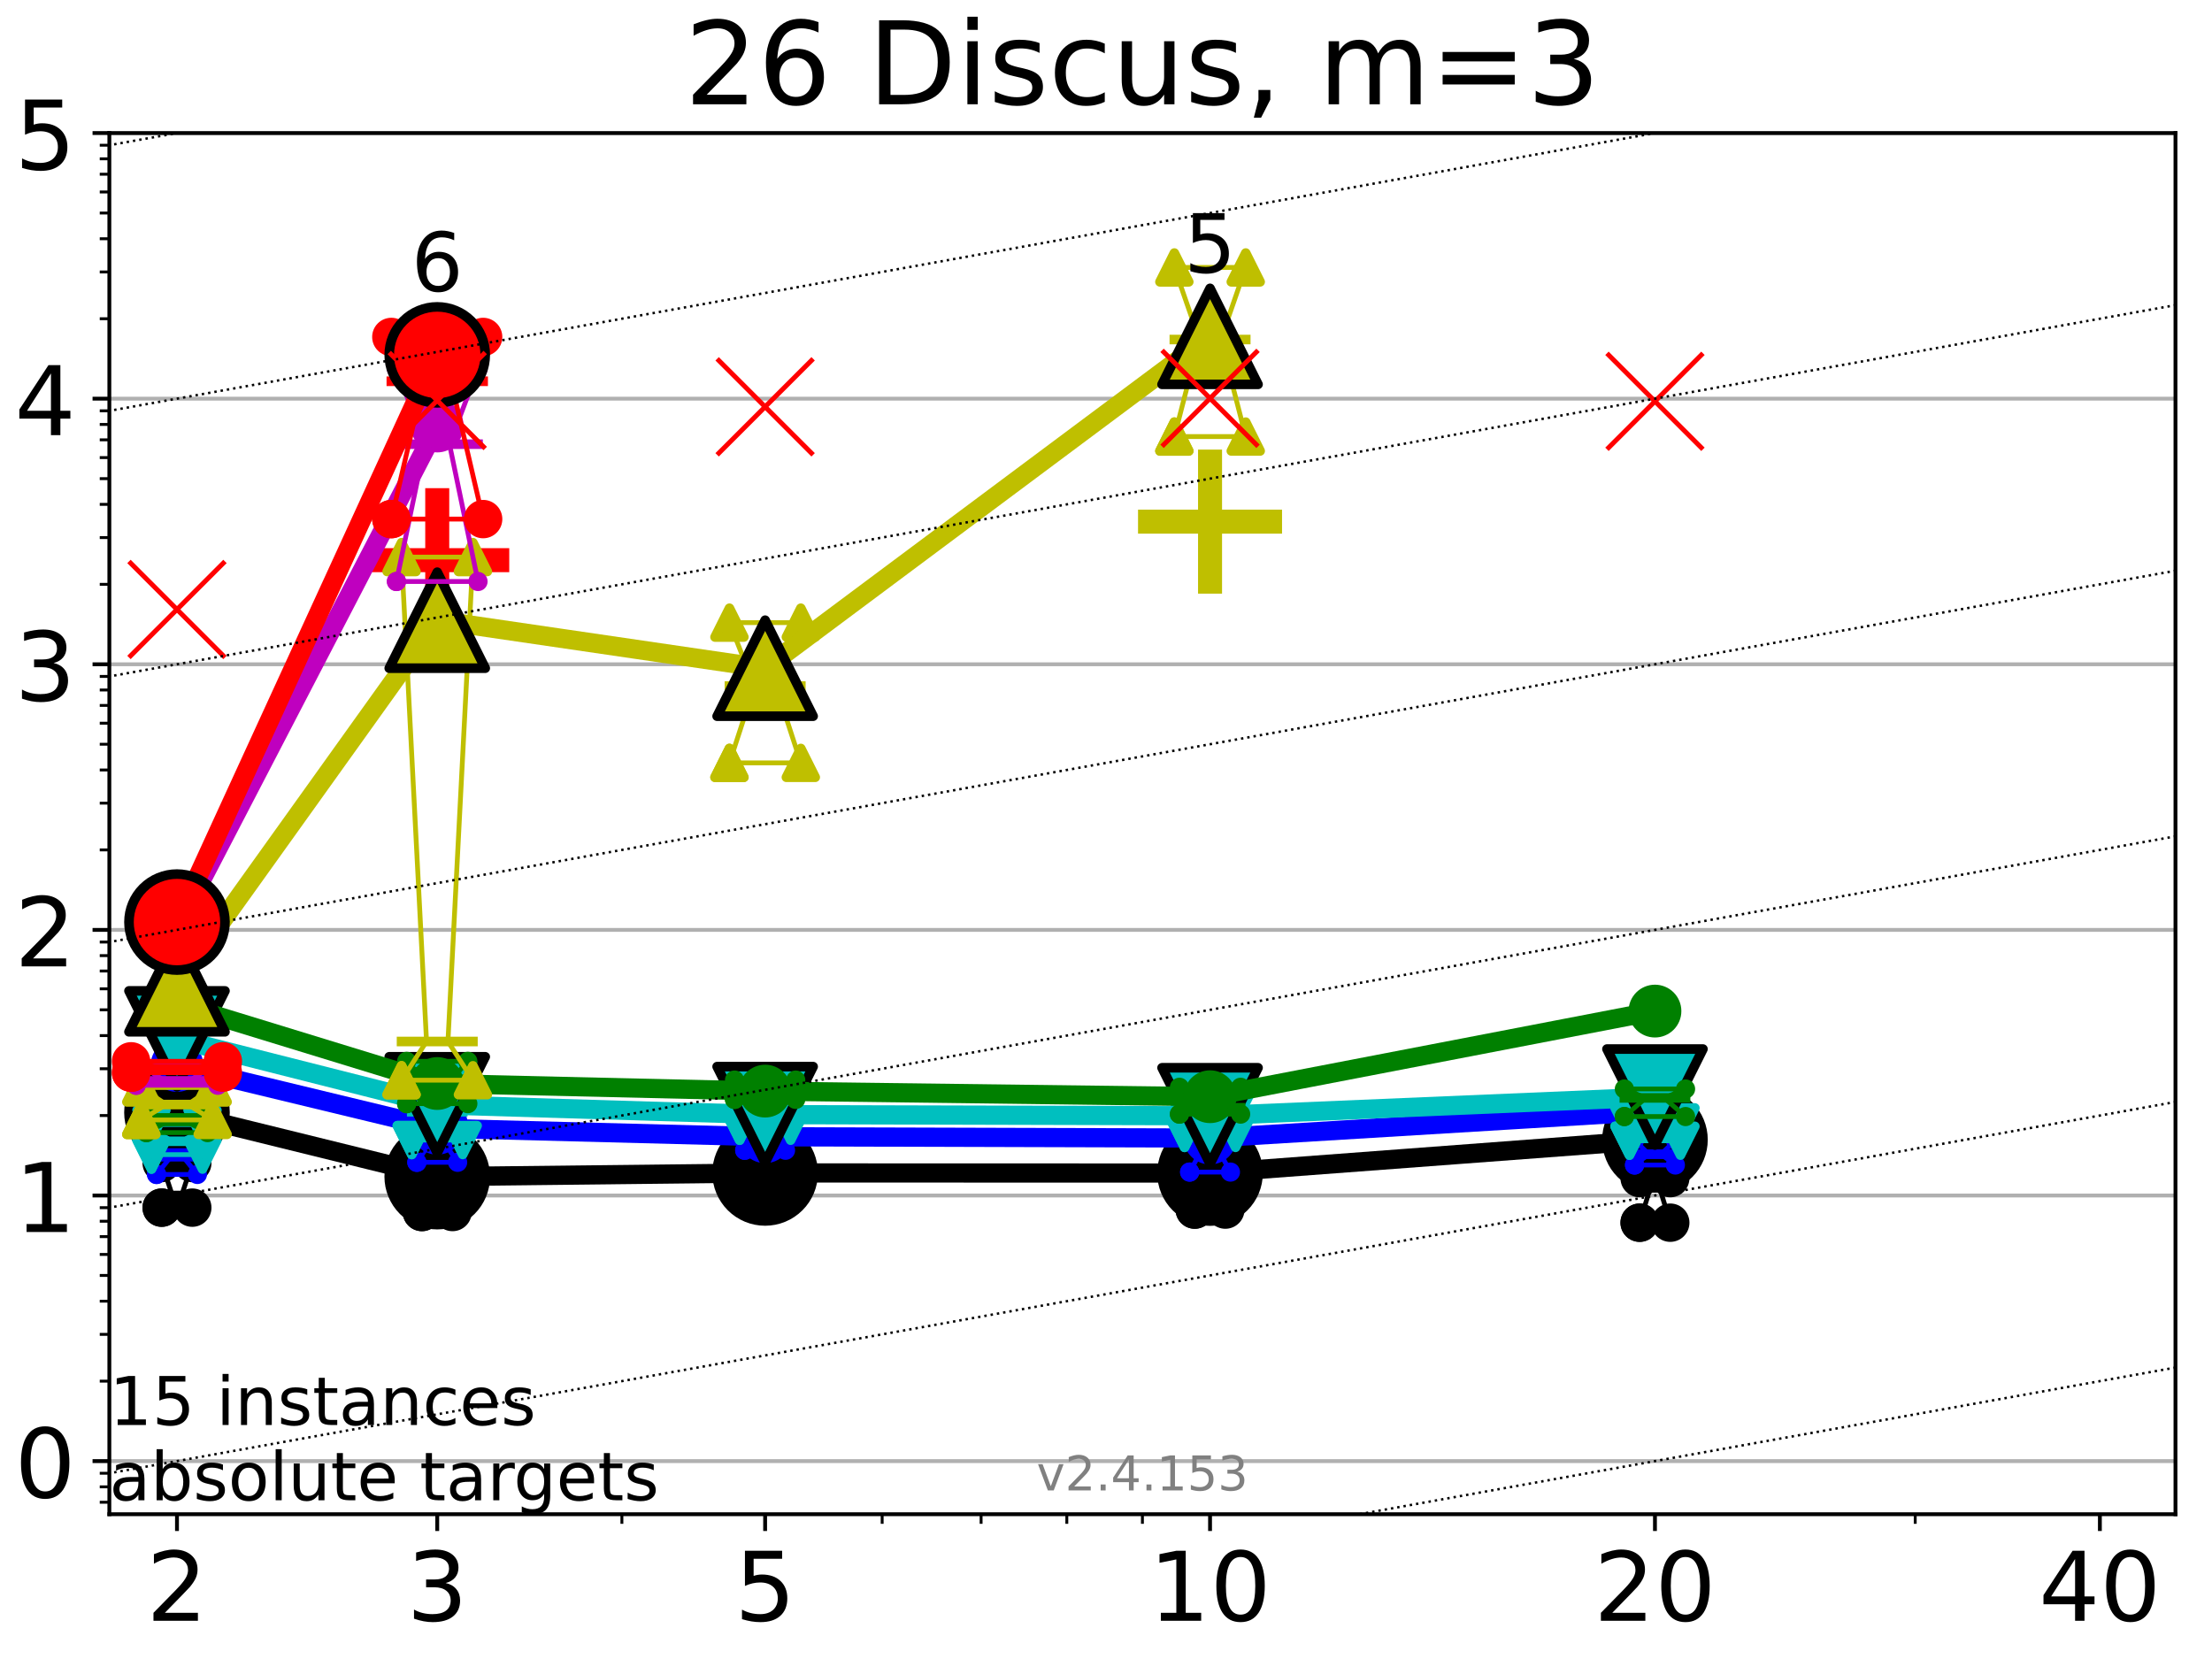 <?xml version="1.0" encoding="utf-8" standalone="no"?>
<!DOCTYPE svg PUBLIC "-//W3C//DTD SVG 1.1//EN"
  "http://www.w3.org/Graphics/SVG/1.1/DTD/svg11.dtd">
<!-- Created with matplotlib (https://matplotlib.org/) -->
<svg height="345.6pt" version="1.1" viewBox="0 0 460.8 345.6" width="460.8pt" xmlns="http://www.w3.org/2000/svg" xmlns:xlink="http://www.w3.org/1999/xlink">
 <defs>
  <style type="text/css">*{stroke-linecap:butt;stroke-linejoin:round;}</style>
 </defs>
 <g id="figure_1">
  <g id="patch_1">
   <path d="M 0 345.6 
L 460.8 345.6 
L 460.8 0 
L 0 0 
z
" style="fill:#ffffff;"/>
  </g>
  <g id="axes_1">
   <g id="patch_2">
    <path d="M 22.78 315.44 
L 453.192 315.44 
L 453.192 27.72 
L 22.78 27.72 
z
" style="fill:#ffffff;"/>
   </g>
   <g id="line2d_1">
    <defs>
     <path d="M -15 0 
L 15 0 
M 0 15 
L 0 -15 
" id="m8ae90bb7bb" style="stroke:#ff0000;stroke-width:5;"/>
    </defs>
    <g clip-path="url(#p342270a9a1)">
     <use style="fill:#ff0000;stroke:#ff0000;stroke-width:5;" x="91.085" xlink:href="#m8ae90bb7bb" y="116.694"/>
    </g>
   </g>
   <g id="line2d_2">
    <defs>
     <path d="M -15 0 
L 15 0 
M 0 15 
L 0 -15 
" id="mf460019ebd" style="stroke:#bfbf00;stroke-width:5;"/>
    </defs>
    <g clip-path="url(#p342270a9a1)">
     <use style="fill:#bfbf00;stroke:#bfbf00;stroke-width:5;" x="252.074" xlink:href="#mf460019ebd" y="108.665"/>
    </g>
   </g>
   <g id="matplotlib.axis_1">
    <g id="xtick_1">
     <g id="line2d_3">
      <defs>
       <path d="M 0 0 
L 0 3.5 
" id="m792b6c0e19" style="stroke:#000000;stroke-width:0.8;"/>
      </defs>
      <g>
       <use style="stroke:#000000;stroke-width:0.8;" x="36.868" xlink:href="#m792b6c0e19" y="315.44"/>
      </g>
     </g>
     <g id="text_1">
      <!-- 2 -->
      <g transform="translate(30.506 337.637)scale(0.2 -0.2)">
       <defs>
        <path d="M 19.188 8.297 
L 53.609 8.297 
L 53.609 0 
L 7.328 0 
L 7.328 8.297 
Q 12.938 14.109 22.625 23.891 
Q 32.328 33.688 34.812 36.531 
Q 39.547 41.844 41.422 45.531 
Q 43.312 49.219 43.312 52.781 
Q 43.312 58.594 39.234 62.25 
Q 35.156 65.922 28.609 65.922 
Q 23.969 65.922 18.812 64.312 
Q 13.672 62.703 7.812 59.422 
L 7.812 69.391 
Q 13.766 71.781 18.938 73 
Q 24.125 74.219 28.422 74.219 
Q 39.75 74.219 46.484 68.547 
Q 53.219 62.891 53.219 53.422 
Q 53.219 48.922 51.531 44.891 
Q 49.859 40.875 45.406 35.406 
Q 44.188 33.984 37.641 27.219 
Q 31.109 20.453 19.188 8.297 
z
" id="DejaVuSans-50"/>
       </defs>
       <use xlink:href="#DejaVuSans-50"/>
      </g>
     </g>
    </g>
    <g id="xtick_2">
     <g id="line2d_4">
      <g>
       <use style="stroke:#000000;stroke-width:0.8;" x="91.085" xlink:href="#m792b6c0e19" y="315.44"/>
      </g>
     </g>
     <g id="text_2">
      <!-- 3 -->
      <g transform="translate(84.723 337.637)scale(0.2 -0.2)">
       <defs>
        <path d="M 40.578 39.312 
Q 47.656 37.797 51.625 33 
Q 55.609 28.219 55.609 21.188 
Q 55.609 10.406 48.188 4.484 
Q 40.766 -1.422 27.094 -1.422 
Q 22.516 -1.422 17.656 -0.516 
Q 12.797 0.391 7.625 2.203 
L 7.625 11.719 
Q 11.719 9.328 16.594 8.109 
Q 21.484 6.891 26.812 6.891 
Q 36.078 6.891 40.938 10.547 
Q 45.797 14.203 45.797 21.188 
Q 45.797 27.641 41.281 31.266 
Q 36.766 34.906 28.719 34.906 
L 20.219 34.906 
L 20.219 43.016 
L 29.109 43.016 
Q 36.375 43.016 40.234 45.922 
Q 44.094 48.828 44.094 54.297 
Q 44.094 59.906 40.109 62.906 
Q 36.141 65.922 28.719 65.922 
Q 24.656 65.922 20.016 65.031 
Q 15.375 64.156 9.812 62.312 
L 9.812 71.094 
Q 15.438 72.656 20.344 73.438 
Q 25.25 74.219 29.594 74.219 
Q 40.828 74.219 47.359 69.109 
Q 53.906 64.016 53.906 55.328 
Q 53.906 49.266 50.438 45.094 
Q 46.969 40.922 40.578 39.312 
z
" id="DejaVuSans-51"/>
       </defs>
       <use xlink:href="#DejaVuSans-51"/>
      </g>
     </g>
    </g>
    <g id="xtick_3">
     <g id="line2d_5">
      <g>
       <use style="stroke:#000000;stroke-width:0.8;" x="159.39" xlink:href="#m792b6c0e19" y="315.44"/>
      </g>
     </g>
     <g id="text_3">
      <!-- 5 -->
      <g transform="translate(153.028 337.637)scale(0.2 -0.2)">
       <defs>
        <path d="M 10.797 72.906 
L 49.516 72.906 
L 49.516 64.594 
L 19.828 64.594 
L 19.828 46.734 
Q 21.969 47.469 24.109 47.828 
Q 26.266 48.188 28.422 48.188 
Q 40.625 48.188 47.75 41.5 
Q 54.891 34.812 54.891 23.391 
Q 54.891 11.625 47.562 5.094 
Q 40.234 -1.422 26.906 -1.422 
Q 22.312 -1.422 17.547 -0.641 
Q 12.797 0.141 7.719 1.703 
L 7.719 11.625 
Q 12.109 9.234 16.797 8.062 
Q 21.484 6.891 26.703 6.891 
Q 35.156 6.891 40.078 11.328 
Q 45.016 15.766 45.016 23.391 
Q 45.016 31 40.078 35.438 
Q 35.156 39.891 26.703 39.891 
Q 22.75 39.891 18.812 39.016 
Q 14.891 38.141 10.797 36.281 
z
" id="DejaVuSans-53"/>
       </defs>
       <use xlink:href="#DejaVuSans-53"/>
      </g>
     </g>
    </g>
    <g id="xtick_4">
     <g id="line2d_6">
      <g>
       <use style="stroke:#000000;stroke-width:0.8;" x="252.074" xlink:href="#m792b6c0e19" y="315.44"/>
      </g>
     </g>
     <g id="text_4">
      <!-- 10 -->
      <g transform="translate(239.349 337.637)scale(0.2 -0.2)">
       <defs>
        <path d="M 12.406 8.297 
L 28.516 8.297 
L 28.516 63.922 
L 10.984 60.406 
L 10.984 69.391 
L 28.422 72.906 
L 38.281 72.906 
L 38.281 8.297 
L 54.391 8.297 
L 54.391 0 
L 12.406 0 
z
" id="DejaVuSans-49"/>
        <path d="M 31.781 66.406 
Q 24.172 66.406 20.328 58.906 
Q 16.5 51.422 16.5 36.375 
Q 16.5 21.391 20.328 13.891 
Q 24.172 6.391 31.781 6.391 
Q 39.453 6.391 43.281 13.891 
Q 47.125 21.391 47.125 36.375 
Q 47.125 51.422 43.281 58.906 
Q 39.453 66.406 31.781 66.406 
z
M 31.781 74.219 
Q 44.047 74.219 50.516 64.516 
Q 56.984 54.828 56.984 36.375 
Q 56.984 17.969 50.516 8.266 
Q 44.047 -1.422 31.781 -1.422 
Q 19.531 -1.422 13.062 8.266 
Q 6.594 17.969 6.594 36.375 
Q 6.594 54.828 13.062 64.516 
Q 19.531 74.219 31.781 74.219 
z
" id="DejaVuSans-48"/>
       </defs>
       <use xlink:href="#DejaVuSans-49"/>
       <use x="63.623" xlink:href="#DejaVuSans-48"/>
      </g>
     </g>
    </g>
    <g id="xtick_5">
     <g id="line2d_7">
      <g>
       <use style="stroke:#000000;stroke-width:0.8;" x="344.758" xlink:href="#m792b6c0e19" y="315.44"/>
      </g>
     </g>
     <g id="text_5">
      <!-- 20 -->
      <g transform="translate(332.033 337.637)scale(0.2 -0.2)">
       <use xlink:href="#DejaVuSans-50"/>
       <use x="63.623" xlink:href="#DejaVuSans-48"/>
      </g>
     </g>
    </g>
    <g id="xtick_6">
     <g id="line2d_8">
      <g>
       <use style="stroke:#000000;stroke-width:0.8;" x="437.443" xlink:href="#m792b6c0e19" y="315.44"/>
      </g>
     </g>
     <g id="text_6">
      <!-- 40 -->
      <g transform="translate(424.718 337.637)scale(0.2 -0.2)">
       <defs>
        <path d="M 37.797 64.312 
L 12.891 25.391 
L 37.797 25.391 
z
M 35.203 72.906 
L 47.609 72.906 
L 47.609 25.391 
L 58.016 25.391 
L 58.016 17.188 
L 47.609 17.188 
L 47.609 0 
L 37.797 0 
L 37.797 17.188 
L 4.891 17.188 
L 4.891 26.703 
z
" id="DejaVuSans-52"/>
       </defs>
       <use xlink:href="#DejaVuSans-52"/>
       <use x="63.623" xlink:href="#DejaVuSans-48"/>
      </g>
     </g>
    </g>
    <g id="xtick_7">
     <g id="line2d_9">
      <defs>
       <path d="M 0 0 
L 0 2 
" id="m2f71cdf845" style="stroke:#000000;stroke-width:0.6;"/>
      </defs>
      <g>
       <use style="stroke:#000000;stroke-width:0.6;" x="129.552" xlink:href="#m2f71cdf845" y="315.44"/>
      </g>
     </g>
    </g>
    <g id="xtick_8">
     <g id="line2d_10">
      <g>
       <use style="stroke:#000000;stroke-width:0.6;" x="183.769" xlink:href="#m2f71cdf845" y="315.44"/>
      </g>
     </g>
    </g>
    <g id="xtick_9">
     <g id="line2d_11">
      <g>
       <use style="stroke:#000000;stroke-width:0.6;" x="204.381" xlink:href="#m2f71cdf845" y="315.44"/>
      </g>
     </g>
    </g>
    <g id="xtick_10">
     <g id="line2d_12">
      <g>
       <use style="stroke:#000000;stroke-width:0.6;" x="222.237" xlink:href="#m2f71cdf845" y="315.44"/>
      </g>
     </g>
    </g>
    <g id="xtick_11">
     <g id="line2d_13">
      <g>
       <use style="stroke:#000000;stroke-width:0.6;" x="237.986" xlink:href="#m2f71cdf845" y="315.44"/>
      </g>
     </g>
    </g>
    <g id="xtick_12">
     <g id="line2d_14">
      <g>
       <use style="stroke:#000000;stroke-width:0.6;" x="398.975" xlink:href="#m2f71cdf845" y="315.44"/>
      </g>
     </g>
    </g>
   </g>
   <g id="matplotlib.axis_2">
    <g id="ytick_1">
     <g id="line2d_15">
      <path clip-path="url(#p342270a9a1)" d="M 22.78 304.374 
L 453.192 304.374 
" style="fill:none;stroke:#b0b0b0;stroke-linecap:square;stroke-width:0.8;"/>
     </g>
     <g id="line2d_16">
      <defs>
       <path d="M 0 0 
L -3.5 0 
" id="m1dcab9f04f" style="stroke:#000000;stroke-width:0.8;"/>
      </defs>
      <g>
       <use style="stroke:#000000;stroke-width:0.8;" x="22.78" xlink:href="#m1dcab9f04f" y="304.374"/>
      </g>
     </g>
     <g id="text_7">
      <!-- 0 -->
      <g transform="translate(3.055 311.972)scale(0.2 -0.2)">
       <use xlink:href="#DejaVuSans-48"/>
      </g>
     </g>
    </g>
    <g id="ytick_2">
     <g id="line2d_17">
      <path clip-path="url(#p342270a9a1)" d="M 22.78 249.043 
L 453.192 249.043 
" style="fill:none;stroke:#b0b0b0;stroke-linecap:square;stroke-width:0.8;"/>
     </g>
     <g id="line2d_18">
      <g>
       <use style="stroke:#000000;stroke-width:0.8;" x="22.78" xlink:href="#m1dcab9f04f" y="249.043"/>
      </g>
     </g>
     <g id="text_8">
      <!-- 1 -->
      <g transform="translate(3.055 256.642)scale(0.2 -0.2)">
       <use xlink:href="#DejaVuSans-49"/>
      </g>
     </g>
    </g>
    <g id="ytick_3">
     <g id="line2d_19">
      <path clip-path="url(#p342270a9a1)" d="M 22.78 193.712 
L 453.192 193.712 
" style="fill:none;stroke:#b0b0b0;stroke-linecap:square;stroke-width:0.8;"/>
     </g>
     <g id="line2d_20">
      <g>
       <use style="stroke:#000000;stroke-width:0.8;" x="22.78" xlink:href="#m1dcab9f04f" y="193.712"/>
      </g>
     </g>
     <g id="text_9">
      <!-- 2 -->
      <g transform="translate(3.055 201.311)scale(0.2 -0.2)">
       <use xlink:href="#DejaVuSans-50"/>
      </g>
     </g>
    </g>
    <g id="ytick_4">
     <g id="line2d_21">
      <path clip-path="url(#p342270a9a1)" d="M 22.78 138.382 
L 453.192 138.382 
" style="fill:none;stroke:#b0b0b0;stroke-linecap:square;stroke-width:0.8;"/>
     </g>
     <g id="line2d_22">
      <g>
       <use style="stroke:#000000;stroke-width:0.8;" x="22.78" xlink:href="#m1dcab9f04f" y="138.382"/>
      </g>
     </g>
     <g id="text_10">
      <!-- 3 -->
      <g transform="translate(3.055 145.98)scale(0.2 -0.2)">
       <use xlink:href="#DejaVuSans-51"/>
      </g>
     </g>
    </g>
    <g id="ytick_5">
     <g id="line2d_23">
      <path clip-path="url(#p342270a9a1)" d="M 22.78 83.051 
L 453.192 83.051 
" style="fill:none;stroke:#b0b0b0;stroke-linecap:square;stroke-width:0.8;"/>
     </g>
     <g id="line2d_24">
      <g>
       <use style="stroke:#000000;stroke-width:0.8;" x="22.78" xlink:href="#m1dcab9f04f" y="83.051"/>
      </g>
     </g>
     <g id="text_11">
      <!-- 4 -->
      <g transform="translate(3.055 90.649)scale(0.2 -0.2)">
       <use xlink:href="#DejaVuSans-52"/>
      </g>
     </g>
    </g>
    <g id="ytick_6">
     <g id="line2d_25">
      <path clip-path="url(#p342270a9a1)" d="M 22.78 27.72 
L 453.192 27.72 
" style="fill:none;stroke:#b0b0b0;stroke-linecap:square;stroke-width:0.8;"/>
     </g>
     <g id="line2d_26">
      <g>
       <use style="stroke:#000000;stroke-width:0.8;" x="22.78" xlink:href="#m1dcab9f04f" y="27.72"/>
      </g>
     </g>
     <g id="text_12">
      <!-- 5 -->
      <g transform="translate(3.055 35.318)scale(0.2 -0.2)">
       <use xlink:href="#DejaVuSans-53"/>
      </g>
     </g>
    </g>
    <g id="ytick_7">
     <g id="line2d_27">
      <defs>
       <path d="M 0 0 
L -2 0 
" id="mdd5c431c68" style="stroke:#000000;stroke-width:0.6;"/>
      </defs>
      <g>
       <use style="stroke:#000000;stroke-width:0.6;" x="22.78" xlink:href="#mdd5c431c68" y="312.945"/>
      </g>
     </g>
    </g>
    <g id="ytick_8">
     <g id="line2d_28">
      <g>
       <use style="stroke:#000000;stroke-width:0.6;" x="22.78" xlink:href="#mdd5c431c68" y="309.736"/>
      </g>
     </g>
    </g>
    <g id="ytick_9">
     <g id="line2d_29">
      <g>
       <use style="stroke:#000000;stroke-width:0.6;" x="22.78" xlink:href="#mdd5c431c68" y="306.906"/>
      </g>
     </g>
    </g>
    <g id="ytick_10">
     <g id="line2d_30">
      <g>
       <use style="stroke:#000000;stroke-width:0.6;" x="22.78" xlink:href="#mdd5c431c68" y="287.718"/>
      </g>
     </g>
    </g>
    <g id="ytick_11">
     <g id="line2d_31">
      <g>
       <use style="stroke:#000000;stroke-width:0.6;" x="22.78" xlink:href="#mdd5c431c68" y="277.974"/>
      </g>
     </g>
    </g>
    <g id="ytick_12">
     <g id="line2d_32">
      <g>
       <use style="stroke:#000000;stroke-width:0.6;" x="22.78" xlink:href="#mdd5c431c68" y="271.061"/>
      </g>
     </g>
    </g>
    <g id="ytick_13">
     <g id="line2d_33">
      <g>
       <use style="stroke:#000000;stroke-width:0.6;" x="22.78" xlink:href="#mdd5c431c68" y="265.699"/>
      </g>
     </g>
    </g>
    <g id="ytick_14">
     <g id="line2d_34">
      <g>
       <use style="stroke:#000000;stroke-width:0.6;" x="22.78" xlink:href="#mdd5c431c68" y="261.318"/>
      </g>
     </g>
    </g>
    <g id="ytick_15">
     <g id="line2d_35">
      <g>
       <use style="stroke:#000000;stroke-width:0.6;" x="22.78" xlink:href="#mdd5c431c68" y="257.614"/>
      </g>
     </g>
    </g>
    <g id="ytick_16">
     <g id="line2d_36">
      <g>
       <use style="stroke:#000000;stroke-width:0.6;" x="22.78" xlink:href="#mdd5c431c68" y="254.405"/>
      </g>
     </g>
    </g>
    <g id="ytick_17">
     <g id="line2d_37">
      <g>
       <use style="stroke:#000000;stroke-width:0.6;" x="22.78" xlink:href="#mdd5c431c68" y="251.575"/>
      </g>
     </g>
    </g>
    <g id="ytick_18">
     <g id="line2d_38">
      <g>
       <use style="stroke:#000000;stroke-width:0.6;" x="22.78" xlink:href="#mdd5c431c68" y="232.387"/>
      </g>
     </g>
    </g>
    <g id="ytick_19">
     <g id="line2d_39">
      <g>
       <use style="stroke:#000000;stroke-width:0.6;" x="22.78" xlink:href="#mdd5c431c68" y="222.644"/>
      </g>
     </g>
    </g>
    <g id="ytick_20">
     <g id="line2d_40">
      <g>
       <use style="stroke:#000000;stroke-width:0.6;" x="22.78" xlink:href="#mdd5c431c68" y="215.731"/>
      </g>
     </g>
    </g>
    <g id="ytick_21">
     <g id="line2d_41">
      <g>
       <use style="stroke:#000000;stroke-width:0.6;" x="22.78" xlink:href="#mdd5c431c68" y="210.369"/>
      </g>
     </g>
    </g>
    <g id="ytick_22">
     <g id="line2d_42">
      <g>
       <use style="stroke:#000000;stroke-width:0.6;" x="22.78" xlink:href="#mdd5c431c68" y="205.987"/>
      </g>
     </g>
    </g>
    <g id="ytick_23">
     <g id="line2d_43">
      <g>
       <use style="stroke:#000000;stroke-width:0.6;" x="22.78" xlink:href="#mdd5c431c68" y="202.283"/>
      </g>
     </g>
    </g>
    <g id="ytick_24">
     <g id="line2d_44">
      <g>
       <use style="stroke:#000000;stroke-width:0.6;" x="22.78" xlink:href="#mdd5c431c68" y="199.074"/>
      </g>
     </g>
    </g>
    <g id="ytick_25">
     <g id="line2d_45">
      <g>
       <use style="stroke:#000000;stroke-width:0.6;" x="22.78" xlink:href="#mdd5c431c68" y="196.244"/>
      </g>
     </g>
    </g>
    <g id="ytick_26">
     <g id="line2d_46">
      <g>
       <use style="stroke:#000000;stroke-width:0.6;" x="22.78" xlink:href="#mdd5c431c68" y="177.056"/>
      </g>
     </g>
    </g>
    <g id="ytick_27">
     <g id="line2d_47">
      <g>
       <use style="stroke:#000000;stroke-width:0.6;" x="22.78" xlink:href="#mdd5c431c68" y="167.313"/>
      </g>
     </g>
    </g>
    <g id="ytick_28">
     <g id="line2d_48">
      <g>
       <use style="stroke:#000000;stroke-width:0.6;" x="22.78" xlink:href="#mdd5c431c68" y="160.4"/>
      </g>
     </g>
    </g>
    <g id="ytick_29">
     <g id="line2d_49">
      <g>
       <use style="stroke:#000000;stroke-width:0.6;" x="22.78" xlink:href="#mdd5c431c68" y="155.038"/>
      </g>
     </g>
    </g>
    <g id="ytick_30">
     <g id="line2d_50">
      <g>
       <use style="stroke:#000000;stroke-width:0.6;" x="22.78" xlink:href="#mdd5c431c68" y="150.657"/>
      </g>
     </g>
    </g>
    <g id="ytick_31">
     <g id="line2d_51">
      <g>
       <use style="stroke:#000000;stroke-width:0.6;" x="22.78" xlink:href="#mdd5c431c68" y="146.952"/>
      </g>
     </g>
    </g>
    <g id="ytick_32">
     <g id="line2d_52">
      <g>
       <use style="stroke:#000000;stroke-width:0.6;" x="22.78" xlink:href="#mdd5c431c68" y="143.744"/>
      </g>
     </g>
    </g>
    <g id="ytick_33">
     <g id="line2d_53">
      <g>
       <use style="stroke:#000000;stroke-width:0.6;" x="22.78" xlink:href="#mdd5c431c68" y="140.913"/>
      </g>
     </g>
    </g>
    <g id="ytick_34">
     <g id="line2d_54">
      <g>
       <use style="stroke:#000000;stroke-width:0.6;" x="22.78" xlink:href="#mdd5c431c68" y="121.725"/>
      </g>
     </g>
    </g>
    <g id="ytick_35">
     <g id="line2d_55">
      <g>
       <use style="stroke:#000000;stroke-width:0.6;" x="22.78" xlink:href="#mdd5c431c68" y="111.982"/>
      </g>
     </g>
    </g>
    <g id="ytick_36">
     <g id="line2d_56">
      <g>
       <use style="stroke:#000000;stroke-width:0.6;" x="22.78" xlink:href="#mdd5c431c68" y="105.069"/>
      </g>
     </g>
    </g>
    <g id="ytick_37">
     <g id="line2d_57">
      <g>
       <use style="stroke:#000000;stroke-width:0.6;" x="22.78" xlink:href="#mdd5c431c68" y="99.707"/>
      </g>
     </g>
    </g>
    <g id="ytick_38">
     <g id="line2d_58">
      <g>
       <use style="stroke:#000000;stroke-width:0.6;" x="22.78" xlink:href="#mdd5c431c68" y="95.326"/>
      </g>
     </g>
    </g>
    <g id="ytick_39">
     <g id="line2d_59">
      <g>
       <use style="stroke:#000000;stroke-width:0.6;" x="22.78" xlink:href="#mdd5c431c68" y="91.622"/>
      </g>
     </g>
    </g>
    <g id="ytick_40">
     <g id="line2d_60">
      <g>
       <use style="stroke:#000000;stroke-width:0.6;" x="22.78" xlink:href="#mdd5c431c68" y="88.413"/>
      </g>
     </g>
    </g>
    <g id="ytick_41">
     <g id="line2d_61">
      <g>
       <use style="stroke:#000000;stroke-width:0.6;" x="22.78" xlink:href="#mdd5c431c68" y="85.583"/>
      </g>
     </g>
    </g>
    <g id="ytick_42">
     <g id="line2d_62">
      <g>
       <use style="stroke:#000000;stroke-width:0.6;" x="22.78" xlink:href="#mdd5c431c68" y="66.395"/>
      </g>
     </g>
    </g>
    <g id="ytick_43">
     <g id="line2d_63">
      <g>
       <use style="stroke:#000000;stroke-width:0.6;" x="22.78" xlink:href="#mdd5c431c68" y="56.651"/>
      </g>
     </g>
    </g>
    <g id="ytick_44">
     <g id="line2d_64">
      <g>
       <use style="stroke:#000000;stroke-width:0.6;" x="22.78" xlink:href="#mdd5c431c68" y="49.738"/>
      </g>
     </g>
    </g>
    <g id="ytick_45">
     <g id="line2d_65">
      <g>
       <use style="stroke:#000000;stroke-width:0.6;" x="22.78" xlink:href="#mdd5c431c68" y="44.376"/>
      </g>
     </g>
    </g>
    <g id="ytick_46">
     <g id="line2d_66">
      <g>
       <use style="stroke:#000000;stroke-width:0.6;" x="22.78" xlink:href="#mdd5c431c68" y="39.995"/>
      </g>
     </g>
    </g>
    <g id="ytick_47">
     <g id="line2d_67">
      <g>
       <use style="stroke:#000000;stroke-width:0.6;" x="22.78" xlink:href="#mdd5c431c68" y="36.291"/>
      </g>
     </g>
    </g>
    <g id="ytick_48">
     <g id="line2d_68">
      <g>
       <use style="stroke:#000000;stroke-width:0.6;" x="22.78" xlink:href="#mdd5c431c68" y="33.082"/>
      </g>
     </g>
    </g>
    <g id="ytick_49">
     <g id="line2d_69">
      <g>
       <use style="stroke:#000000;stroke-width:0.6;" x="22.78" xlink:href="#mdd5c431c68" y="30.252"/>
      </g>
     </g>
    </g>
   </g>
   <g id="line2d_70">
    <path clip-path="url(#p342270a9a1)" d="M 33.682 251.575 
L 35.912 249.043 
L 33.682 242.281 
L 40.054 242.281 
L 37.824 249.043 
L 40.054 251.575 
L 33.682 251.575 
" style="fill:none;stroke:#000000;stroke-linecap:square;"/>
   </g>
   <g id="line2d_71">
    <path clip-path="url(#p342270a9a1)" d="M 33.682 251.575 
L 40.054 251.575 
L 40.054 242.281 
L 33.682 242.281 
L 33.682 251.575 
" style="fill:none;"/>
    <defs>
     <path d="M 0 3 
C 0.796 3 1.559 2.684 2.121 2.121 
C 2.684 1.559 3 0.796 3 0 
C 3 -0.796 2.684 -1.559 2.121 -2.121 
C 1.559 -2.684 0.796 -3 0 -3 
C -0.796 -3 -1.559 -2.684 -2.121 -2.121 
C -2.684 -1.559 -3 -0.796 -3 0 
C -3 0.796 -2.684 1.559 -2.121 2.121 
C -1.559 2.684 -0.796 3 0 3 
z
" id="m75ce2b90fb" style="stroke:#000000;stroke-width:2;"/>
    </defs>
    <g clip-path="url(#p342270a9a1)">
     <use style="stroke:#000000;stroke-width:2;" x="33.682" xlink:href="#m75ce2b90fb" y="251.575"/>
     <use style="stroke:#000000;stroke-width:2;" x="40.054" xlink:href="#m75ce2b90fb" y="251.575"/>
     <use style="stroke:#000000;stroke-width:2;" x="40.054" xlink:href="#m75ce2b90fb" y="242.281"/>
     <use style="stroke:#000000;stroke-width:2;" x="33.682" xlink:href="#m75ce2b90fb" y="242.281"/>
     <use style="stroke:#000000;stroke-width:2;" x="33.682" xlink:href="#m75ce2b90fb" y="251.575"/>
    </g>
   </g>
   <g id="line2d_72">
    <path clip-path="url(#p342270a9a1)" d="M 33.682 249.043 
L 40.054 249.043 
" style="fill:none;stroke:#000000;stroke-linecap:square;stroke-width:2;"/>
   </g>
   <g id="line2d_73">
    <path clip-path="url(#p342270a9a1)" d="M 87.899 252.482 
L 90.129 246.035 
L 87.899 241.245 
L 94.271 241.245 
L 92.041 246.035 
L 94.271 252.482 
L 87.899 252.482 
" style="fill:none;stroke:#000000;stroke-linecap:square;"/>
   </g>
   <g id="line2d_74">
    <path clip-path="url(#p342270a9a1)" d="M 87.899 252.482 
L 94.271 252.482 
L 94.271 241.245 
L 87.899 241.245 
L 87.899 252.482 
" style="fill:none;"/>
    <g clip-path="url(#p342270a9a1)">
     <use style="stroke:#000000;stroke-width:2;" x="87.899" xlink:href="#m75ce2b90fb" y="252.482"/>
     <use style="stroke:#000000;stroke-width:2;" x="94.271" xlink:href="#m75ce2b90fb" y="252.482"/>
     <use style="stroke:#000000;stroke-width:2;" x="94.271" xlink:href="#m75ce2b90fb" y="241.245"/>
     <use style="stroke:#000000;stroke-width:2;" x="87.899" xlink:href="#m75ce2b90fb" y="241.245"/>
     <use style="stroke:#000000;stroke-width:2;" x="87.899" xlink:href="#m75ce2b90fb" y="252.482"/>
    </g>
   </g>
   <g id="line2d_75">
    <path clip-path="url(#p342270a9a1)" d="M 87.899 246.035 
L 94.271 246.035 
" style="fill:none;stroke:#000000;stroke-linecap:square;stroke-width:2;"/>
   </g>
   <g id="line2d_76">
    <path clip-path="url(#p342270a9a1)" d="M 156.204 248.804 
L 158.434 244.662 
L 156.204 239.622 
L 162.576 239.622 
L 160.346 244.662 
L 162.576 248.804 
L 156.204 248.804 
" style="fill:none;stroke:#000000;stroke-linecap:square;"/>
   </g>
   <g id="line2d_77">
    <path clip-path="url(#p342270a9a1)" d="M 156.204 248.804 
L 162.576 248.804 
L 162.576 239.622 
L 156.204 239.622 
L 156.204 248.804 
" style="fill:none;"/>
    <g clip-path="url(#p342270a9a1)">
     <use style="stroke:#000000;stroke-width:2;" x="156.204" xlink:href="#m75ce2b90fb" y="248.804"/>
     <use style="stroke:#000000;stroke-width:2;" x="162.576" xlink:href="#m75ce2b90fb" y="248.804"/>
     <use style="stroke:#000000;stroke-width:2;" x="162.576" xlink:href="#m75ce2b90fb" y="239.622"/>
     <use style="stroke:#000000;stroke-width:2;" x="156.204" xlink:href="#m75ce2b90fb" y="239.622"/>
     <use style="stroke:#000000;stroke-width:2;" x="156.204" xlink:href="#m75ce2b90fb" y="248.804"/>
    </g>
   </g>
   <g id="line2d_78">
    <path clip-path="url(#p342270a9a1)" d="M 156.204 244.662 
L 162.576 244.662 
" style="fill:none;stroke:#000000;stroke-linecap:square;stroke-width:2;"/>
   </g>
   <g id="line2d_79">
    <path clip-path="url(#p342270a9a1)" d="M 248.888 251.979 
L 251.118 246.32 
L 248.888 242.739 
L 255.26 242.739 
L 253.03 246.32 
L 255.26 251.979 
L 248.888 251.979 
" style="fill:none;stroke:#000000;stroke-linecap:square;"/>
   </g>
   <g id="line2d_80">
    <path clip-path="url(#p342270a9a1)" d="M 248.888 251.979 
L 255.26 251.979 
L 255.26 242.739 
L 248.888 242.739 
L 248.888 251.979 
" style="fill:none;"/>
    <g clip-path="url(#p342270a9a1)">
     <use style="stroke:#000000;stroke-width:2;" x="248.888" xlink:href="#m75ce2b90fb" y="251.979"/>
     <use style="stroke:#000000;stroke-width:2;" x="255.26" xlink:href="#m75ce2b90fb" y="251.979"/>
     <use style="stroke:#000000;stroke-width:2;" x="255.26" xlink:href="#m75ce2b90fb" y="242.739"/>
     <use style="stroke:#000000;stroke-width:2;" x="248.888" xlink:href="#m75ce2b90fb" y="242.739"/>
     <use style="stroke:#000000;stroke-width:2;" x="248.888" xlink:href="#m75ce2b90fb" y="251.979"/>
    </g>
   </g>
   <g id="line2d_81">
    <path clip-path="url(#p342270a9a1)" d="M 248.888 246.32 
L 255.26 246.32 
" style="fill:none;stroke:#000000;stroke-linecap:square;stroke-width:2;"/>
   </g>
   <g id="line2d_82">
    <path clip-path="url(#p342270a9a1)" d="M 341.572 254.707 
L 343.803 247.417 
L 341.572 245.425 
L 347.945 245.425 
L 345.714 247.417 
L 347.945 254.707 
L 341.572 254.707 
" style="fill:none;stroke:#000000;stroke-linecap:square;"/>
   </g>
   <g id="line2d_83">
    <path clip-path="url(#p342270a9a1)" d="M 341.572 254.707 
L 347.945 254.707 
L 347.945 245.425 
L 341.572 245.425 
L 341.572 254.707 
" style="fill:none;"/>
    <g clip-path="url(#p342270a9a1)">
     <use style="stroke:#000000;stroke-width:2;" x="341.572" xlink:href="#m75ce2b90fb" y="254.707"/>
     <use style="stroke:#000000;stroke-width:2;" x="347.945" xlink:href="#m75ce2b90fb" y="254.707"/>
     <use style="stroke:#000000;stroke-width:2;" x="347.945" xlink:href="#m75ce2b90fb" y="245.425"/>
     <use style="stroke:#000000;stroke-width:2;" x="341.572" xlink:href="#m75ce2b90fb" y="245.425"/>
     <use style="stroke:#000000;stroke-width:2;" x="341.572" xlink:href="#m75ce2b90fb" y="254.707"/>
    </g>
   </g>
   <g id="line2d_84">
    <path clip-path="url(#p342270a9a1)" d="M 341.572 247.417 
L 347.945 247.417 
" style="fill:none;stroke:#000000;stroke-linecap:square;stroke-width:2;"/>
   </g>
   <g id="line2d_85">
    <path clip-path="url(#p342270a9a1)" d="M 36.868 231.754 
L 91.085 245.111 
" style="fill:none;stroke:#000000;stroke-linecap:square;stroke-width:4;"/>
   </g>
   <g id="line2d_86">
    <path clip-path="url(#p342270a9a1)" d="M 91.085 245.111 
L 159.39 244.344 
" style="fill:none;stroke:#000000;stroke-linecap:square;stroke-width:4;"/>
   </g>
   <g id="line2d_87">
    <path clip-path="url(#p342270a9a1)" d="M 159.39 244.344 
L 252.074 244.37 
" style="fill:none;stroke:#000000;stroke-linecap:square;stroke-width:4;"/>
   </g>
   <g id="line2d_88">
    <path clip-path="url(#p342270a9a1)" d="M 252.074 244.37 
L 344.758 237.426 
" style="fill:none;stroke:#000000;stroke-linecap:square;stroke-width:4;"/>
   </g>
   <g id="line2d_89">
    <path clip-path="url(#p342270a9a1)" d="M 36.868 231.754 
L 91.085 245.111 
L 159.39 244.344 
L 252.074 244.37 
L 344.758 237.426 
" style="fill:none;"/>
    <defs>
     <path d="M 0 10 
C 2.652 10 5.196 8.946 7.071 7.071 
C 8.946 5.196 10 2.652 10 0 
C 10 -2.652 8.946 -5.196 7.071 -7.071 
C 5.196 -8.946 2.652 -10 0 -10 
C -2.652 -10 -5.196 -8.946 -7.071 -7.071 
C -8.946 -5.196 -10 -2.652 -10 0 
C -10 2.652 -8.946 5.196 -7.071 7.071 
C -5.196 8.946 -2.652 10 0 10 
z
" id="mea3fca92bd" style="stroke:#000000;stroke-width:2;"/>
    </defs>
    <g clip-path="url(#p342270a9a1)">
     <use style="stroke:#000000;stroke-width:2;" x="36.868" xlink:href="#mea3fca92bd" y="231.754"/>
     <use style="stroke:#000000;stroke-width:2;" x="91.085" xlink:href="#mea3fca92bd" y="245.111"/>
     <use style="stroke:#000000;stroke-width:2;" x="159.39" xlink:href="#mea3fca92bd" y="244.344"/>
     <use style="stroke:#000000;stroke-width:2;" x="252.074" xlink:href="#mea3fca92bd" y="244.37"/>
     <use style="stroke:#000000;stroke-width:2;" x="344.758" xlink:href="#mea3fca92bd" y="237.426"/>
    </g>
   </g>
   <g id="line2d_90">
    <path clip-path="url(#p342270a9a1)" d="M 32.62 244.662 
L 35.594 240.958 
L 32.62 239.704 
L 41.116 239.704 
L 38.143 240.958 
L 41.116 244.662 
L 32.62 244.662 
" style="fill:none;stroke:#0000ff;stroke-linecap:square;"/>
   </g>
   <g id="line2d_91">
    <path clip-path="url(#p342270a9a1)" d="M 32.62 244.662 
L 41.116 244.662 
L 41.116 239.704 
L 32.62 239.704 
L 32.62 244.662 
" style="fill:none;"/>
    <defs>
     <path d="M 0 1.5 
C 0.398 1.5 0.779 1.342 1.061 1.061 
C 1.342 0.779 1.5 0.398 1.5 0 
C 1.5 -0.398 1.342 -0.779 1.061 -1.061 
C 0.779 -1.342 0.398 -1.5 0 -1.5 
C -0.398 -1.5 -0.779 -1.342 -1.061 -1.061 
C -1.342 -0.779 -1.5 -0.398 -1.5 0 
C -1.5 0.398 -1.342 0.779 -1.061 1.061 
C -0.779 1.342 -0.398 1.5 0 1.5 
z
" id="m850ae64bf7" style="stroke:#0000ff;"/>
    </defs>
    <g clip-path="url(#p342270a9a1)">
     <use style="fill:#0000ff;stroke:#0000ff;" x="32.62" xlink:href="#m850ae64bf7" y="244.662"/>
     <use style="fill:#0000ff;stroke:#0000ff;" x="41.116" xlink:href="#m850ae64bf7" y="244.662"/>
     <use style="fill:#0000ff;stroke:#0000ff;" x="41.116" xlink:href="#m850ae64bf7" y="239.704"/>
     <use style="fill:#0000ff;stroke:#0000ff;" x="32.62" xlink:href="#m850ae64bf7" y="239.704"/>
     <use style="fill:#0000ff;stroke:#0000ff;" x="32.62" xlink:href="#m850ae64bf7" y="244.662"/>
    </g>
   </g>
   <g id="line2d_92">
    <path clip-path="url(#p342270a9a1)" d="M 32.62 240.958 
L 41.116 240.958 
" style="fill:none;stroke:#0000ff;stroke-linecap:square;stroke-width:2;"/>
   </g>
   <g id="line2d_93">
    <path clip-path="url(#p342270a9a1)" d="M 86.837 242.13 
L 89.811 237.749 
L 86.837 233.41 
L 95.333 233.41 
L 92.359 237.749 
L 95.333 242.13 
L 86.837 242.13 
" style="fill:none;stroke:#0000ff;stroke-linecap:square;"/>
   </g>
   <g id="line2d_94">
    <path clip-path="url(#p342270a9a1)" d="M 86.837 242.13 
L 95.333 242.13 
L 95.333 233.41 
L 86.837 233.41 
L 86.837 242.13 
" style="fill:none;"/>
    <g clip-path="url(#p342270a9a1)">
     <use style="fill:#0000ff;stroke:#0000ff;" x="86.837" xlink:href="#m850ae64bf7" y="242.13"/>
     <use style="fill:#0000ff;stroke:#0000ff;" x="95.333" xlink:href="#m850ae64bf7" y="242.13"/>
     <use style="fill:#0000ff;stroke:#0000ff;" x="95.333" xlink:href="#m850ae64bf7" y="233.41"/>
     <use style="fill:#0000ff;stroke:#0000ff;" x="86.837" xlink:href="#m850ae64bf7" y="233.41"/>
     <use style="fill:#0000ff;stroke:#0000ff;" x="86.837" xlink:href="#m850ae64bf7" y="242.13"/>
    </g>
   </g>
   <g id="line2d_95">
    <path clip-path="url(#p342270a9a1)" d="M 86.837 237.749 
L 95.333 237.749 
" style="fill:none;stroke:#0000ff;stroke-linecap:square;stroke-width:2;"/>
   </g>
   <g id="line2d_96">
    <path clip-path="url(#p342270a9a1)" d="M 155.142 239.622 
L 158.116 236.011 
L 155.142 234.26 
L 163.638 234.26 
L 160.665 236.011 
L 163.638 239.622 
L 155.142 239.622 
" style="fill:none;stroke:#0000ff;stroke-linecap:square;"/>
   </g>
   <g id="line2d_97">
    <path clip-path="url(#p342270a9a1)" d="M 155.142 239.622 
L 163.638 239.622 
L 163.638 234.26 
L 155.142 234.26 
L 155.142 239.622 
" style="fill:none;"/>
    <g clip-path="url(#p342270a9a1)">
     <use style="fill:#0000ff;stroke:#0000ff;" x="155.142" xlink:href="#m850ae64bf7" y="239.622"/>
     <use style="fill:#0000ff;stroke:#0000ff;" x="163.638" xlink:href="#m850ae64bf7" y="239.622"/>
     <use style="fill:#0000ff;stroke:#0000ff;" x="163.638" xlink:href="#m850ae64bf7" y="234.26"/>
     <use style="fill:#0000ff;stroke:#0000ff;" x="155.142" xlink:href="#m850ae64bf7" y="234.26"/>
     <use style="fill:#0000ff;stroke:#0000ff;" x="155.142" xlink:href="#m850ae64bf7" y="239.622"/>
    </g>
   </g>
   <g id="line2d_98">
    <path clip-path="url(#p342270a9a1)" d="M 155.142 236.011 
L 163.638 236.011 
" style="fill:none;stroke:#0000ff;stroke-linecap:square;stroke-width:2;"/>
   </g>
   <g id="line2d_99">
    <path clip-path="url(#p342270a9a1)" d="M 247.826 244.166 
L 250.8 238.667 
L 247.826 235.255 
L 256.322 235.255 
L 253.349 238.667 
L 256.322 244.166 
L 247.826 244.166 
" style="fill:none;stroke:#0000ff;stroke-linecap:square;"/>
   </g>
   <g id="line2d_100">
    <path clip-path="url(#p342270a9a1)" d="M 247.826 244.166 
L 256.322 244.166 
L 256.322 235.255 
L 247.826 235.255 
L 247.826 244.166 
" style="fill:none;"/>
    <g clip-path="url(#p342270a9a1)">
     <use style="fill:#0000ff;stroke:#0000ff;" x="247.826" xlink:href="#m850ae64bf7" y="244.166"/>
     <use style="fill:#0000ff;stroke:#0000ff;" x="256.322" xlink:href="#m850ae64bf7" y="244.166"/>
     <use style="fill:#0000ff;stroke:#0000ff;" x="256.322" xlink:href="#m850ae64bf7" y="235.255"/>
     <use style="fill:#0000ff;stroke:#0000ff;" x="247.826" xlink:href="#m850ae64bf7" y="235.255"/>
     <use style="fill:#0000ff;stroke:#0000ff;" x="247.826" xlink:href="#m850ae64bf7" y="244.166"/>
    </g>
   </g>
   <g id="line2d_101">
    <path clip-path="url(#p342270a9a1)" d="M 247.826 238.667 
L 256.322 238.667 
" style="fill:none;stroke:#0000ff;stroke-linecap:square;stroke-width:2;"/>
   </g>
   <g id="line2d_102">
    <path clip-path="url(#p342270a9a1)" d="M 340.51 242.692 
L 343.484 240.448 
L 340.51 237.525 
L 349.007 237.525 
L 346.033 240.448 
L 349.007 242.692 
L 340.51 242.692 
" style="fill:none;stroke:#0000ff;stroke-linecap:square;"/>
   </g>
   <g id="line2d_103">
    <path clip-path="url(#p342270a9a1)" d="M 340.51 242.692 
L 349.007 242.692 
L 349.007 237.525 
L 340.51 237.525 
L 340.51 242.692 
" style="fill:none;"/>
    <g clip-path="url(#p342270a9a1)">
     <use style="fill:#0000ff;stroke:#0000ff;" x="340.51" xlink:href="#m850ae64bf7" y="242.692"/>
     <use style="fill:#0000ff;stroke:#0000ff;" x="349.007" xlink:href="#m850ae64bf7" y="242.692"/>
     <use style="fill:#0000ff;stroke:#0000ff;" x="349.007" xlink:href="#m850ae64bf7" y="237.525"/>
     <use style="fill:#0000ff;stroke:#0000ff;" x="340.51" xlink:href="#m850ae64bf7" y="237.525"/>
     <use style="fill:#0000ff;stroke:#0000ff;" x="340.51" xlink:href="#m850ae64bf7" y="242.692"/>
    </g>
   </g>
   <g id="line2d_104">
    <path clip-path="url(#p342270a9a1)" d="M 340.51 240.448 
L 349.007 240.448 
" style="fill:none;stroke:#0000ff;stroke-linecap:square;stroke-width:2;"/>
   </g>
   <g id="line2d_105">
    <path clip-path="url(#p342270a9a1)" d="M 36.868 221.959 
L 91.085 235.038 
" style="fill:none;stroke:#0000ff;stroke-linecap:square;stroke-width:4;"/>
   </g>
   <g id="line2d_106">
    <path clip-path="url(#p342270a9a1)" d="M 91.085 235.038 
L 159.39 236.806 
" style="fill:none;stroke:#0000ff;stroke-linecap:square;stroke-width:4;"/>
   </g>
   <g id="line2d_107">
    <path clip-path="url(#p342270a9a1)" d="M 159.39 236.806 
L 252.074 237.078 
" style="fill:none;stroke:#0000ff;stroke-linecap:square;stroke-width:4;"/>
   </g>
   <g id="line2d_108">
    <path clip-path="url(#p342270a9a1)" d="M 252.074 237.078 
L 344.758 231.471 
" style="fill:none;stroke:#0000ff;stroke-linecap:square;stroke-width:4;"/>
   </g>
   <g id="line2d_109">
    <path clip-path="url(#p342270a9a1)" d="M 36.868 221.959 
L 91.085 235.038 
L 159.39 236.806 
L 252.074 237.078 
L 344.758 231.471 
" style="fill:none;"/>
    <defs>
     <path d="M 0 5 
C 1.326 5 2.598 4.473 3.536 3.536 
C 4.473 2.598 5 1.326 5 0 
C 5 -1.326 4.473 -2.598 3.536 -3.536 
C 2.598 -4.473 1.326 -5 0 -5 
C -1.326 -5 -2.598 -4.473 -3.536 -3.536 
C -4.473 -2.598 -5 -1.326 -5 0 
C -5 1.326 -4.473 2.598 -3.536 3.536 
C -2.598 4.473 -1.326 5 0 5 
z
" id="mc47451474a" style="stroke:#0000ff;"/>
    </defs>
    <g clip-path="url(#p342270a9a1)">
     <use style="fill:#0000ff;stroke:#0000ff;" x="36.868" xlink:href="#mc47451474a" y="221.959"/>
     <use style="fill:#0000ff;stroke:#0000ff;" x="91.085" xlink:href="#mc47451474a" y="235.038"/>
     <use style="fill:#0000ff;stroke:#0000ff;" x="159.39" xlink:href="#mc47451474a" y="236.806"/>
     <use style="fill:#0000ff;stroke:#0000ff;" x="252.074" xlink:href="#mc47451474a" y="237.078"/>
     <use style="fill:#0000ff;stroke:#0000ff;" x="344.758" xlink:href="#mc47451474a" y="231.471"/>
    </g>
   </g>
   <g id="line2d_110">
    <path clip-path="url(#p342270a9a1)" d="M 31.558 240.532 
L 35.275 237.749 
L 31.558 234.26 
L 42.178 234.26 
L 38.461 237.749 
L 42.178 240.532 
L 31.558 240.532 
" style="fill:none;stroke:#00bfbf;stroke-linecap:square;"/>
   </g>
   <g id="line2d_111">
    <path clip-path="url(#p342270a9a1)" d="M 31.558 240.532 
L 42.178 240.532 
L 42.178 234.26 
L 31.558 234.26 
L 31.558 240.532 
" style="fill:none;"/>
    <defs>
     <path d="M -0 3 
L 3 -3 
L -3 -3 
z
" id="m9758b21b69" style="stroke:#00bfbf;stroke-linejoin:miter;stroke-width:2;"/>
    </defs>
    <g clip-path="url(#p342270a9a1)">
     <use style="fill:#00bfbf;stroke:#00bfbf;stroke-linejoin:miter;stroke-width:2;" x="31.558" xlink:href="#m9758b21b69" y="240.532"/>
     <use style="fill:#00bfbf;stroke:#00bfbf;stroke-linejoin:miter;stroke-width:2;" x="42.178" xlink:href="#m9758b21b69" y="240.532"/>
     <use style="fill:#00bfbf;stroke:#00bfbf;stroke-linejoin:miter;stroke-width:2;" x="42.178" xlink:href="#m9758b21b69" y="234.26"/>
     <use style="fill:#00bfbf;stroke:#00bfbf;stroke-linejoin:miter;stroke-width:2;" x="31.558" xlink:href="#m9758b21b69" y="234.26"/>
     <use style="fill:#00bfbf;stroke:#00bfbf;stroke-linejoin:miter;stroke-width:2;" x="31.558" xlink:href="#m9758b21b69" y="240.532"/>
    </g>
   </g>
   <g id="line2d_112">
    <path clip-path="url(#p342270a9a1)" d="M 31.558 237.749 
L 42.178 237.749 
" style="fill:none;stroke:#00bfbf;stroke-linecap:square;stroke-width:2;"/>
   </g>
   <g id="line2d_113">
    <path clip-path="url(#p342270a9a1)" d="M 85.775 237.5 
L 89.492 231.599 
L 85.775 227.839 
L 96.395 227.839 
L 92.678 231.599 
L 96.395 237.5 
L 85.775 237.5 
" style="fill:none;stroke:#00bfbf;stroke-linecap:square;"/>
   </g>
   <g id="line2d_114">
    <path clip-path="url(#p342270a9a1)" d="M 85.775 237.5 
L 96.395 237.5 
L 96.395 227.839 
L 85.775 227.839 
L 85.775 237.5 
" style="fill:none;"/>
    <g clip-path="url(#p342270a9a1)">
     <use style="fill:#00bfbf;stroke:#00bfbf;stroke-linejoin:miter;stroke-width:2;" x="85.775" xlink:href="#m9758b21b69" y="237.5"/>
     <use style="fill:#00bfbf;stroke:#00bfbf;stroke-linejoin:miter;stroke-width:2;" x="96.395" xlink:href="#m9758b21b69" y="237.5"/>
     <use style="fill:#00bfbf;stroke:#00bfbf;stroke-linejoin:miter;stroke-width:2;" x="96.395" xlink:href="#m9758b21b69" y="227.839"/>
     <use style="fill:#00bfbf;stroke:#00bfbf;stroke-linejoin:miter;stroke-width:2;" x="85.775" xlink:href="#m9758b21b69" y="227.839"/>
     <use style="fill:#00bfbf;stroke:#00bfbf;stroke-linejoin:miter;stroke-width:2;" x="85.775" xlink:href="#m9758b21b69" y="237.5"/>
    </g>
   </g>
   <g id="line2d_115">
    <path clip-path="url(#p342270a9a1)" d="M 85.775 231.599 
L 96.395 231.599 
" style="fill:none;stroke:#00bfbf;stroke-linecap:square;stroke-width:2;"/>
   </g>
   <g id="line2d_116">
    <path clip-path="url(#p342270a9a1)" d="M 154.08 234.521 
L 157.797 232.387 
L 154.08 229.344 
L 164.7 229.344 
L 160.983 232.387 
L 164.7 234.521 
L 154.08 234.521 
" style="fill:none;stroke:#00bfbf;stroke-linecap:square;"/>
   </g>
   <g id="line2d_117">
    <path clip-path="url(#p342270a9a1)" d="M 154.08 234.521 
L 164.7 234.521 
L 164.7 229.344 
L 154.08 229.344 
L 154.08 234.521 
" style="fill:none;"/>
    <g clip-path="url(#p342270a9a1)">
     <use style="fill:#00bfbf;stroke:#00bfbf;stroke-linejoin:miter;stroke-width:2;" x="154.08" xlink:href="#m9758b21b69" y="234.521"/>
     <use style="fill:#00bfbf;stroke:#00bfbf;stroke-linejoin:miter;stroke-width:2;" x="164.7" xlink:href="#m9758b21b69" y="234.521"/>
     <use style="fill:#00bfbf;stroke:#00bfbf;stroke-linejoin:miter;stroke-width:2;" x="164.7" xlink:href="#m9758b21b69" y="229.344"/>
     <use style="fill:#00bfbf;stroke:#00bfbf;stroke-linejoin:miter;stroke-width:2;" x="154.08" xlink:href="#m9758b21b69" y="229.344"/>
     <use style="fill:#00bfbf;stroke:#00bfbf;stroke-linejoin:miter;stroke-width:2;" x="154.08" xlink:href="#m9758b21b69" y="234.521"/>
    </g>
   </g>
   <g id="line2d_118">
    <path clip-path="url(#p342270a9a1)" d="M 154.08 232.387 
L 164.7 232.387 
" style="fill:none;stroke:#00bfbf;stroke-linecap:square;stroke-width:2;"/>
   </g>
   <g id="line2d_119">
    <path clip-path="url(#p342270a9a1)" d="M 246.764 236.011 
L 250.481 233.874 
L 246.764 230.874 
L 257.384 230.874 
L 253.667 233.874 
L 257.384 236.011 
L 246.764 236.011 
" style="fill:none;stroke:#00bfbf;stroke-linecap:square;"/>
   </g>
   <g id="line2d_120">
    <path clip-path="url(#p342270a9a1)" d="M 246.764 236.011 
L 257.384 236.011 
L 257.384 230.874 
L 246.764 230.874 
L 246.764 236.011 
" style="fill:none;"/>
    <g clip-path="url(#p342270a9a1)">
     <use style="fill:#00bfbf;stroke:#00bfbf;stroke-linejoin:miter;stroke-width:2;" x="246.764" xlink:href="#m9758b21b69" y="236.011"/>
     <use style="fill:#00bfbf;stroke:#00bfbf;stroke-linejoin:miter;stroke-width:2;" x="257.384" xlink:href="#m9758b21b69" y="236.011"/>
     <use style="fill:#00bfbf;stroke:#00bfbf;stroke-linejoin:miter;stroke-width:2;" x="257.384" xlink:href="#m9758b21b69" y="230.874"/>
     <use style="fill:#00bfbf;stroke:#00bfbf;stroke-linejoin:miter;stroke-width:2;" x="246.764" xlink:href="#m9758b21b69" y="230.874"/>
     <use style="fill:#00bfbf;stroke:#00bfbf;stroke-linejoin:miter;stroke-width:2;" x="246.764" xlink:href="#m9758b21b69" y="236.011"/>
    </g>
   </g>
   <g id="line2d_121">
    <path clip-path="url(#p342270a9a1)" d="M 246.764 233.874 
L 257.384 233.874 
" style="fill:none;stroke:#00bfbf;stroke-linecap:square;stroke-width:2;"/>
   </g>
   <g id="line2d_122">
    <path clip-path="url(#p342270a9a1)" d="M 339.448 237.637 
L 343.165 236.577 
L 339.448 233.81 
L 350.069 233.81 
L 346.352 236.577 
L 350.069 237.637 
L 339.448 237.637 
" style="fill:none;stroke:#00bfbf;stroke-linecap:square;"/>
   </g>
   <g id="line2d_123">
    <path clip-path="url(#p342270a9a1)" d="M 339.448 237.637 
L 350.069 237.637 
L 350.069 233.81 
L 339.448 233.81 
L 339.448 237.637 
" style="fill:none;"/>
    <g clip-path="url(#p342270a9a1)">
     <use style="fill:#00bfbf;stroke:#00bfbf;stroke-linejoin:miter;stroke-width:2;" x="339.448" xlink:href="#m9758b21b69" y="237.637"/>
     <use style="fill:#00bfbf;stroke:#00bfbf;stroke-linejoin:miter;stroke-width:2;" x="350.069" xlink:href="#m9758b21b69" y="237.637"/>
     <use style="fill:#00bfbf;stroke:#00bfbf;stroke-linejoin:miter;stroke-width:2;" x="350.069" xlink:href="#m9758b21b69" y="233.81"/>
     <use style="fill:#00bfbf;stroke:#00bfbf;stroke-linejoin:miter;stroke-width:2;" x="339.448" xlink:href="#m9758b21b69" y="233.81"/>
     <use style="fill:#00bfbf;stroke:#00bfbf;stroke-linejoin:miter;stroke-width:2;" x="339.448" xlink:href="#m9758b21b69" y="237.637"/>
    </g>
   </g>
   <g id="line2d_124">
    <path clip-path="url(#p342270a9a1)" d="M 339.448 236.577 
L 350.069 236.577 
" style="fill:none;stroke:#00bfbf;stroke-linecap:square;stroke-width:2;"/>
   </g>
   <g id="line2d_125">
    <path clip-path="url(#p342270a9a1)" d="M 36.868 216.421 
L 91.085 230.145 
" style="fill:none;stroke:#00bfbf;stroke-linecap:square;stroke-width:4;"/>
   </g>
   <g id="line2d_126">
    <path clip-path="url(#p342270a9a1)" d="M 91.085 230.145 
L 159.39 232.195 
" style="fill:none;stroke:#00bfbf;stroke-linecap:square;stroke-width:4;"/>
   </g>
   <g id="line2d_127">
    <path clip-path="url(#p342270a9a1)" d="M 159.39 232.195 
L 252.074 232.435 
" style="fill:none;stroke:#00bfbf;stroke-linecap:square;stroke-width:4;"/>
   </g>
   <g id="line2d_128">
    <path clip-path="url(#p342270a9a1)" d="M 252.074 232.435 
L 344.758 228.535 
" style="fill:none;stroke:#00bfbf;stroke-linecap:square;stroke-width:4;"/>
   </g>
   <g id="line2d_129">
    <path clip-path="url(#p342270a9a1)" d="M 36.868 216.421 
L 91.085 230.145 
L 159.39 232.195 
L 252.074 232.435 
L 344.758 228.535 
" style="fill:none;"/>
    <defs>
     <path d="M -0 10 
L 10 -10 
L -10 -10 
z
" id="me9cb9b1937" style="stroke:#000000;stroke-linejoin:miter;stroke-width:2;"/>
    </defs>
    <g clip-path="url(#p342270a9a1)">
     <use style="fill:#00bfbf;stroke:#000000;stroke-linejoin:miter;stroke-width:2;" x="36.868" xlink:href="#me9cb9b1937" y="216.421"/>
     <use style="fill:#00bfbf;stroke:#000000;stroke-linejoin:miter;stroke-width:2;" x="91.085" xlink:href="#me9cb9b1937" y="230.145"/>
     <use style="fill:#00bfbf;stroke:#000000;stroke-linejoin:miter;stroke-width:2;" x="159.39" xlink:href="#me9cb9b1937" y="232.195"/>
     <use style="fill:#00bfbf;stroke:#000000;stroke-linejoin:miter;stroke-width:2;" x="252.074" xlink:href="#me9cb9b1937" y="232.435"/>
     <use style="fill:#00bfbf;stroke:#000000;stroke-linejoin:miter;stroke-width:2;" x="344.758" xlink:href="#me9cb9b1937" y="228.535"/>
    </g>
   </g>
   <g id="line2d_130">
    <path clip-path="url(#p342270a9a1)" d="M 30.496 235.941 
L 34.957 233.619 
L 30.496 232.387 
L 43.24 232.387 
L 38.78 233.619 
L 43.24 235.941 
L 30.496 235.941 
" style="fill:none;stroke:#008000;stroke-linecap:square;"/>
   </g>
   <g id="line2d_131">
    <path clip-path="url(#p342270a9a1)" d="M 30.496 235.941 
L 43.24 235.941 
L 43.24 232.387 
L 30.496 232.387 
L 30.496 235.941 
" style="fill:none;"/>
    <defs>
     <path d="M 0 1.5 
C 0.398 1.5 0.779 1.342 1.061 1.061 
C 1.342 0.779 1.5 0.398 1.5 0 
C 1.5 -0.398 1.342 -0.779 1.061 -1.061 
C 0.779 -1.342 0.398 -1.5 0 -1.5 
C -0.398 -1.5 -0.779 -1.342 -1.061 -1.061 
C -1.342 -0.779 -1.5 -0.398 -1.5 0 
C -1.5 0.398 -1.342 0.779 -1.061 1.061 
C -0.779 1.342 -0.398 1.5 0 1.5 
z
" id="m8c109962d3" style="stroke:#008000;"/>
    </defs>
    <g clip-path="url(#p342270a9a1)">
     <use style="fill:#008000;stroke:#008000;" x="30.496" xlink:href="#m8c109962d3" y="235.941"/>
     <use style="fill:#008000;stroke:#008000;" x="43.24" xlink:href="#m8c109962d3" y="235.941"/>
     <use style="fill:#008000;stroke:#008000;" x="43.24" xlink:href="#m8c109962d3" y="232.387"/>
     <use style="fill:#008000;stroke:#008000;" x="30.496" xlink:href="#m8c109962d3" y="232.387"/>
     <use style="fill:#008000;stroke:#008000;" x="30.496" xlink:href="#m8c109962d3" y="235.941"/>
    </g>
   </g>
   <g id="line2d_132">
    <path clip-path="url(#p342270a9a1)" d="M 30.496 233.619 
L 43.24 233.619 
" style="fill:none;stroke:#008000;stroke-linecap:square;stroke-width:2;"/>
   </g>
   <g id="line2d_133">
    <path clip-path="url(#p342270a9a1)" d="M 84.713 229.915 
L 89.173 226.082 
L 84.713 221.093 
L 97.457 221.093 
L 92.997 226.082 
L 97.457 229.915 
L 84.713 229.915 
" style="fill:none;stroke:#008000;stroke-linecap:square;"/>
   </g>
   <g id="line2d_134">
    <path clip-path="url(#p342270a9a1)" d="M 84.713 229.915 
L 97.457 229.915 
L 97.457 221.093 
L 84.713 221.093 
L 84.713 229.915 
" style="fill:none;"/>
    <g clip-path="url(#p342270a9a1)">
     <use style="fill:#008000;stroke:#008000;" x="84.713" xlink:href="#m8c109962d3" y="229.915"/>
     <use style="fill:#008000;stroke:#008000;" x="97.457" xlink:href="#m8c109962d3" y="229.915"/>
     <use style="fill:#008000;stroke:#008000;" x="97.457" xlink:href="#m8c109962d3" y="221.093"/>
     <use style="fill:#008000;stroke:#008000;" x="84.713" xlink:href="#m8c109962d3" y="221.093"/>
     <use style="fill:#008000;stroke:#008000;" x="84.713" xlink:href="#m8c109962d3" y="229.915"/>
    </g>
   </g>
   <g id="line2d_135">
    <path clip-path="url(#p342270a9a1)" d="M 84.713 226.082 
L 97.457 226.082 
" style="fill:none;stroke:#008000;stroke-linecap:square;stroke-width:2;"/>
   </g>
   <g id="line2d_136">
    <path clip-path="url(#p342270a9a1)" d="M 153.018 229.028 
L 157.478 227.609 
L 153.018 224.998 
L 165.762 224.998 
L 161.302 227.609 
L 165.762 229.028 
L 153.018 229.028 
" style="fill:none;stroke:#008000;stroke-linecap:square;"/>
   </g>
   <g id="line2d_137">
    <path clip-path="url(#p342270a9a1)" d="M 153.018 229.028 
L 165.762 229.028 
L 165.762 224.998 
L 153.018 224.998 
L 153.018 229.028 
" style="fill:none;"/>
    <g clip-path="url(#p342270a9a1)">
     <use style="fill:#008000;stroke:#008000;" x="153.018" xlink:href="#m8c109962d3" y="229.028"/>
     <use style="fill:#008000;stroke:#008000;" x="165.762" xlink:href="#m8c109962d3" y="229.028"/>
     <use style="fill:#008000;stroke:#008000;" x="165.762" xlink:href="#m8c109962d3" y="224.998"/>
     <use style="fill:#008000;stroke:#008000;" x="153.018" xlink:href="#m8c109962d3" y="224.998"/>
     <use style="fill:#008000;stroke:#008000;" x="153.018" xlink:href="#m8c109962d3" y="229.028"/>
    </g>
   </g>
   <g id="line2d_138">
    <path clip-path="url(#p342270a9a1)" d="M 153.018 227.609 
L 165.762 227.609 
" style="fill:none;stroke:#008000;stroke-linecap:square;stroke-width:2;"/>
   </g>
   <g id="line2d_139">
    <path clip-path="url(#p342270a9a1)" d="M 245.702 232.088 
L 250.163 230.761 
L 245.702 226.502 
L 258.446 226.502 
L 253.986 230.761 
L 258.446 232.088 
L 245.702 232.088 
" style="fill:none;stroke:#008000;stroke-linecap:square;"/>
   </g>
   <g id="line2d_140">
    <path clip-path="url(#p342270a9a1)" d="M 245.702 232.088 
L 258.446 232.088 
L 258.446 226.502 
L 245.702 226.502 
L 245.702 232.088 
" style="fill:none;"/>
    <g clip-path="url(#p342270a9a1)">
     <use style="fill:#008000;stroke:#008000;" x="245.702" xlink:href="#m8c109962d3" y="232.088"/>
     <use style="fill:#008000;stroke:#008000;" x="258.446" xlink:href="#m8c109962d3" y="232.088"/>
     <use style="fill:#008000;stroke:#008000;" x="258.446" xlink:href="#m8c109962d3" y="226.502"/>
     <use style="fill:#008000;stroke:#008000;" x="245.702" xlink:href="#m8c109962d3" y="226.502"/>
     <use style="fill:#008000;stroke:#008000;" x="245.702" xlink:href="#m8c109962d3" y="232.088"/>
    </g>
   </g>
   <g id="line2d_141">
    <path clip-path="url(#p342270a9a1)" d="M 245.702 230.761 
L 258.446 230.761 
" style="fill:none;stroke:#008000;stroke-linecap:square;stroke-width:2;"/>
   </g>
   <g id="line2d_142">
    <path clip-path="url(#p342270a9a1)" d="M 338.386 232.598 
L 342.847 228.717 
L 338.386 226.857 
L 351.131 226.857 
L 346.67 228.717 
L 351.131 232.598 
L 338.386 232.598 
" style="fill:none;stroke:#008000;stroke-linecap:square;"/>
   </g>
   <g id="line2d_143">
    <path clip-path="url(#p342270a9a1)" d="M 338.386 232.598 
L 351.131 232.598 
L 351.131 226.857 
L 338.386 226.857 
L 338.386 232.598 
" style="fill:none;"/>
    <g clip-path="url(#p342270a9a1)">
     <use style="fill:#008000;stroke:#008000;" x="338.386" xlink:href="#m8c109962d3" y="232.598"/>
     <use style="fill:#008000;stroke:#008000;" x="351.131" xlink:href="#m8c109962d3" y="232.598"/>
     <use style="fill:#008000;stroke:#008000;" x="351.131" xlink:href="#m8c109962d3" y="226.857"/>
     <use style="fill:#008000;stroke:#008000;" x="338.386" xlink:href="#m8c109962d3" y="226.857"/>
     <use style="fill:#008000;stroke:#008000;" x="338.386" xlink:href="#m8c109962d3" y="232.598"/>
    </g>
   </g>
   <g id="line2d_144">
    <path clip-path="url(#p342270a9a1)" d="M 338.386 228.717 
L 351.131 228.717 
" style="fill:none;stroke:#008000;stroke-linecap:square;stroke-width:2;"/>
   </g>
   <g id="line2d_145">
    <path clip-path="url(#p342270a9a1)" d="M 36.868 209.09 
L 91.085 225.715 
" style="fill:none;stroke:#008000;stroke-linecap:square;stroke-width:4;"/>
   </g>
   <g id="line2d_146">
    <path clip-path="url(#p342270a9a1)" d="M 91.085 225.715 
L 159.39 227.295 
" style="fill:none;stroke:#008000;stroke-linecap:square;stroke-width:4;"/>
   </g>
   <g id="line2d_147">
    <path clip-path="url(#p342270a9a1)" d="M 159.39 227.295 
L 252.074 228.464 
" style="fill:none;stroke:#008000;stroke-linecap:square;stroke-width:4;"/>
   </g>
   <g id="line2d_148">
    <path clip-path="url(#p342270a9a1)" d="M 252.074 228.464 
L 344.758 210.628 
" style="fill:none;stroke:#008000;stroke-linecap:square;stroke-width:4;"/>
   </g>
   <g id="line2d_149">
    <path clip-path="url(#p342270a9a1)" d="M 36.868 209.09 
L 91.085 225.715 
L 159.39 227.295 
L 252.074 228.464 
L 344.758 210.628 
" style="fill:none;"/>
    <defs>
     <path d="M 0 5 
C 1.326 5 2.598 4.473 3.536 3.536 
C 4.473 2.598 5 1.326 5 0 
C 5 -1.326 4.473 -2.598 3.536 -3.536 
C 2.598 -4.473 1.326 -5 0 -5 
C -1.326 -5 -2.598 -4.473 -3.536 -3.536 
C -4.473 -2.598 -5 -1.326 -5 0 
C -5 1.326 -4.473 2.598 -3.536 3.536 
C -2.598 4.473 -1.326 5 0 5 
z
" id="m0fea9ac3c6" style="stroke:#008000;"/>
    </defs>
    <g clip-path="url(#p342270a9a1)">
     <use style="fill:#008000;stroke:#008000;" x="36.868" xlink:href="#m0fea9ac3c6" y="209.09"/>
     <use style="fill:#008000;stroke:#008000;" x="91.085" xlink:href="#m0fea9ac3c6" y="225.715"/>
     <use style="fill:#008000;stroke:#008000;" x="159.39" xlink:href="#m0fea9ac3c6" y="227.295"/>
     <use style="fill:#008000;stroke:#008000;" x="252.074" xlink:href="#m0fea9ac3c6" y="228.464"/>
     <use style="fill:#008000;stroke:#008000;" x="344.758" xlink:href="#m0fea9ac3c6" y="210.628"/>
    </g>
   </g>
   <g id="line2d_150">
    <path clip-path="url(#p342270a9a1)" d="M 29.434 233.305 
L 34.638 230.097 
L 29.434 226.549 
L 44.303 226.549 
L 39.099 230.097 
L 44.303 233.305 
L 29.434 233.305 
" style="fill:none;stroke:#bfbf00;stroke-linecap:square;"/>
   </g>
   <g id="line2d_151">
    <path clip-path="url(#p342270a9a1)" d="M 29.434 233.305 
L 44.303 233.305 
L 44.303 226.549 
L 29.434 226.549 
L 29.434 233.305 
" style="fill:none;"/>
    <defs>
     <path d="M 0 -3 
L -3 3 
L 3 3 
z
" id="m2bd2815cca" style="stroke:#bfbf00;stroke-linejoin:miter;stroke-width:2;"/>
    </defs>
    <g clip-path="url(#p342270a9a1)">
     <use style="fill:#bfbf00;stroke:#bfbf00;stroke-linejoin:miter;stroke-width:2;" x="29.434" xlink:href="#m2bd2815cca" y="233.305"/>
     <use style="fill:#bfbf00;stroke:#bfbf00;stroke-linejoin:miter;stroke-width:2;" x="44.303" xlink:href="#m2bd2815cca" y="233.305"/>
     <use style="fill:#bfbf00;stroke:#bfbf00;stroke-linejoin:miter;stroke-width:2;" x="44.303" xlink:href="#m2bd2815cca" y="226.549"/>
     <use style="fill:#bfbf00;stroke:#bfbf00;stroke-linejoin:miter;stroke-width:2;" x="29.434" xlink:href="#m2bd2815cca" y="226.549"/>
     <use style="fill:#bfbf00;stroke:#bfbf00;stroke-linejoin:miter;stroke-width:2;" x="29.434" xlink:href="#m2bd2815cca" y="233.305"/>
    </g>
   </g>
   <g id="line2d_152">
    <path clip-path="url(#p342270a9a1)" d="M 29.434 230.097 
L 44.303 230.097 
" style="fill:none;stroke:#bfbf00;stroke-linecap:square;stroke-width:2;"/>
   </g>
   <g id="line2d_153">
    <path clip-path="url(#p342270a9a1)" d="M 83.651 225.028 
L 88.855 216.963 
L 83.651 116.05 
L 98.519 116.05 
L 93.315 216.963 
L 98.519 225.028 
L 83.651 225.028 
" style="fill:none;stroke:#bfbf00;stroke-linecap:square;"/>
   </g>
   <g id="line2d_154">
    <path clip-path="url(#p342270a9a1)" d="M 83.651 225.028 
L 98.519 225.028 
L 98.519 116.05 
L 83.651 116.05 
L 83.651 225.028 
" style="fill:none;"/>
    <g clip-path="url(#p342270a9a1)">
     <use style="fill:#bfbf00;stroke:#bfbf00;stroke-linejoin:miter;stroke-width:2;" x="83.651" xlink:href="#m2bd2815cca" y="225.028"/>
     <use style="fill:#bfbf00;stroke:#bfbf00;stroke-linejoin:miter;stroke-width:2;" x="98.519" xlink:href="#m2bd2815cca" y="225.028"/>
     <use style="fill:#bfbf00;stroke:#bfbf00;stroke-linejoin:miter;stroke-width:2;" x="98.519" xlink:href="#m2bd2815cca" y="116.05"/>
     <use style="fill:#bfbf00;stroke:#bfbf00;stroke-linejoin:miter;stroke-width:2;" x="83.651" xlink:href="#m2bd2815cca" y="116.05"/>
     <use style="fill:#bfbf00;stroke:#bfbf00;stroke-linejoin:miter;stroke-width:2;" x="83.651" xlink:href="#m2bd2815cca" y="225.028"/>
    </g>
   </g>
   <g id="line2d_155">
    <path clip-path="url(#p342270a9a1)" d="M 83.651 216.963 
L 98.519 216.963 
" style="fill:none;stroke:#bfbf00;stroke-linecap:square;stroke-width:2;"/>
   </g>
   <g id="line2d_156">
    <path clip-path="url(#p342270a9a1)" d="M 151.956 158.92 
L 157.16 142.923 
L 151.956 129.705 
L 166.824 129.705 
L 161.62 142.923 
L 166.824 158.92 
L 151.956 158.92 
" style="fill:none;stroke:#bfbf00;stroke-linecap:square;"/>
   </g>
   <g id="line2d_157">
    <path clip-path="url(#p342270a9a1)" d="M 151.956 158.92 
L 166.824 158.92 
L 166.824 129.705 
L 151.956 129.705 
L 151.956 158.92 
" style="fill:none;"/>
    <g clip-path="url(#p342270a9a1)">
     <use style="fill:#bfbf00;stroke:#bfbf00;stroke-linejoin:miter;stroke-width:2;" x="151.956" xlink:href="#m2bd2815cca" y="158.92"/>
     <use style="fill:#bfbf00;stroke:#bfbf00;stroke-linejoin:miter;stroke-width:2;" x="166.824" xlink:href="#m2bd2815cca" y="158.92"/>
     <use style="fill:#bfbf00;stroke:#bfbf00;stroke-linejoin:miter;stroke-width:2;" x="166.824" xlink:href="#m2bd2815cca" y="129.705"/>
     <use style="fill:#bfbf00;stroke:#bfbf00;stroke-linejoin:miter;stroke-width:2;" x="151.956" xlink:href="#m2bd2815cca" y="129.705"/>
     <use style="fill:#bfbf00;stroke:#bfbf00;stroke-linejoin:miter;stroke-width:2;" x="151.956" xlink:href="#m2bd2815cca" y="158.92"/>
    </g>
   </g>
   <g id="line2d_158">
    <path clip-path="url(#p342270a9a1)" d="M 151.956 142.923 
L 166.824 142.923 
" style="fill:none;stroke:#bfbf00;stroke-linecap:square;stroke-width:2;"/>
   </g>
   <g id="line2d_159">
    <path clip-path="url(#p342270a9a1)" d="M 244.64 90.942 
L 249.844 70.73 
L 244.64 55.714 
L 259.509 55.714 
L 254.305 70.73 
L 259.509 90.942 
L 244.64 90.942 
" style="fill:none;stroke:#bfbf00;stroke-linecap:square;"/>
   </g>
   <g id="line2d_160">
    <path clip-path="url(#p342270a9a1)" d="M 244.64 90.942 
L 259.509 90.942 
L 259.509 55.714 
L 244.64 55.714 
L 244.64 90.942 
" style="fill:none;"/>
    <g clip-path="url(#p342270a9a1)">
     <use style="fill:#bfbf00;stroke:#bfbf00;stroke-linejoin:miter;stroke-width:2;" x="244.64" xlink:href="#m2bd2815cca" y="90.942"/>
     <use style="fill:#bfbf00;stroke:#bfbf00;stroke-linejoin:miter;stroke-width:2;" x="259.509" xlink:href="#m2bd2815cca" y="90.942"/>
     <use style="fill:#bfbf00;stroke:#bfbf00;stroke-linejoin:miter;stroke-width:2;" x="259.509" xlink:href="#m2bd2815cca" y="55.714"/>
     <use style="fill:#bfbf00;stroke:#bfbf00;stroke-linejoin:miter;stroke-width:2;" x="244.64" xlink:href="#m2bd2815cca" y="55.714"/>
     <use style="fill:#bfbf00;stroke:#bfbf00;stroke-linejoin:miter;stroke-width:2;" x="244.64" xlink:href="#m2bd2815cca" y="90.942"/>
    </g>
   </g>
   <g id="line2d_161">
    <path clip-path="url(#p342270a9a1)" d="M 244.64 70.73 
L 259.509 70.73 
" style="fill:none;stroke:#bfbf00;stroke-linecap:square;stroke-width:2;"/>
   </g>
   <g id="line2d_162">
    <path clip-path="url(#p342270a9a1)" d="M 36.868 204.942 
L 91.085 129.196 
" style="fill:none;stroke:#bfbf00;stroke-linecap:square;stroke-width:4;"/>
   </g>
   <g id="line2d_163">
    <path clip-path="url(#p342270a9a1)" d="M 91.085 129.196 
L 159.39 139.197 
" style="fill:none;stroke:#bfbf00;stroke-linecap:square;stroke-width:4;"/>
   </g>
   <g id="line2d_164">
    <path clip-path="url(#p342270a9a1)" d="M 159.39 139.197 
L 252.074 70.068 
" style="fill:none;stroke:#bfbf00;stroke-linecap:square;stroke-width:4;"/>
   </g>
   <g id="line2d_165">
    <path clip-path="url(#p342270a9a1)" d="M 36.868 204.942 
L 91.085 129.196 
L 159.39 139.197 
L 252.074 70.068 
" style="fill:none;"/>
    <defs>
     <path d="M 0 -10 
L -10 10 
L 10 10 
z
" id="me761bc2780" style="stroke:#000000;stroke-linejoin:miter;stroke-width:2;"/>
    </defs>
    <g clip-path="url(#p342270a9a1)">
     <use style="fill:#bfbf00;stroke:#000000;stroke-linejoin:miter;stroke-width:2;" x="36.868" xlink:href="#me761bc2780" y="204.942"/>
     <use style="fill:#bfbf00;stroke:#000000;stroke-linejoin:miter;stroke-width:2;" x="91.085" xlink:href="#me761bc2780" y="129.196"/>
     <use style="fill:#bfbf00;stroke:#000000;stroke-linejoin:miter;stroke-width:2;" x="159.39" xlink:href="#me761bc2780" y="139.197"/>
     <use style="fill:#bfbf00;stroke:#000000;stroke-linejoin:miter;stroke-width:2;" x="252.074" xlink:href="#me761bc2780" y="70.068"/>
    </g>
   </g>
   <g id="line2d_166">
    <path clip-path="url(#p342270a9a1)" d="M 28.372 226.082 
L 34.319 225.175 
L 28.372 221.281 
L 45.365 221.281 
L 39.417 225.175 
L 45.365 226.082 
L 28.372 226.082 
" style="fill:none;stroke:#bf00bf;stroke-linecap:square;"/>
   </g>
   <g id="line2d_167">
    <path clip-path="url(#p342270a9a1)" d="M 28.372 226.082 
L 45.365 226.082 
L 45.365 221.281 
L 28.372 221.281 
L 28.372 226.082 
" style="fill:none;"/>
    <defs>
     <path d="M 0 1.5 
C 0.398 1.5 0.779 1.342 1.061 1.061 
C 1.342 0.779 1.5 0.398 1.5 0 
C 1.5 -0.398 1.342 -0.779 1.061 -1.061 
C 0.779 -1.342 0.398 -1.5 0 -1.5 
C -0.398 -1.5 -0.779 -1.342 -1.061 -1.061 
C -1.342 -0.779 -1.5 -0.398 -1.5 0 
C -1.5 0.398 -1.342 0.779 -1.061 1.061 
C -0.779 1.342 -0.398 1.5 0 1.5 
z
" id="m76ec5ac774" style="stroke:#bf00bf;"/>
    </defs>
    <g clip-path="url(#p342270a9a1)">
     <use style="fill:#bf00bf;stroke:#bf00bf;" x="28.372" xlink:href="#m76ec5ac774" y="226.082"/>
     <use style="fill:#bf00bf;stroke:#bf00bf;" x="45.365" xlink:href="#m76ec5ac774" y="226.082"/>
     <use style="fill:#bf00bf;stroke:#bf00bf;" x="45.365" xlink:href="#m76ec5ac774" y="221.281"/>
     <use style="fill:#bf00bf;stroke:#bf00bf;" x="28.372" xlink:href="#m76ec5ac774" y="221.281"/>
     <use style="fill:#bf00bf;stroke:#bf00bf;" x="28.372" xlink:href="#m76ec5ac774" y="226.082"/>
    </g>
   </g>
   <g id="line2d_168">
    <path clip-path="url(#p342270a9a1)" d="M 28.372 225.175 
L 45.365 225.175 
" style="fill:none;stroke:#bf00bf;stroke-linecap:square;stroke-width:2;"/>
   </g>
   <g id="line2d_169">
    <path clip-path="url(#p342270a9a1)" d="M 82.589 121.136 
L 88.536 92.528 
L 82.589 76.848 
L 99.581 76.848 
L 93.634 92.528 
L 99.581 121.136 
L 82.589 121.136 
" style="fill:none;stroke:#bf00bf;stroke-linecap:square;"/>
   </g>
   <g id="line2d_170">
    <path clip-path="url(#p342270a9a1)" d="M 82.589 121.136 
L 99.581 121.136 
L 99.581 76.848 
L 82.589 76.848 
L 82.589 121.136 
" style="fill:none;"/>
    <g clip-path="url(#p342270a9a1)">
     <use style="fill:#bf00bf;stroke:#bf00bf;" x="82.589" xlink:href="#m76ec5ac774" y="121.136"/>
     <use style="fill:#bf00bf;stroke:#bf00bf;" x="99.581" xlink:href="#m76ec5ac774" y="121.136"/>
     <use style="fill:#bf00bf;stroke:#bf00bf;" x="99.581" xlink:href="#m76ec5ac774" y="76.848"/>
     <use style="fill:#bf00bf;stroke:#bf00bf;" x="82.589" xlink:href="#m76ec5ac774" y="76.848"/>
     <use style="fill:#bf00bf;stroke:#bf00bf;" x="82.589" xlink:href="#m76ec5ac774" y="121.136"/>
    </g>
   </g>
   <g id="line2d_171">
    <path clip-path="url(#p342270a9a1)" d="M 82.589 92.528 
L 99.581 92.528 
" style="fill:none;stroke:#bf00bf;stroke-linecap:square;stroke-width:2;"/>
   </g>
   <g id="line2d_172">
    <path clip-path="url(#p342270a9a1)" d="M 36.868 193.15 
L 91.085 88.745 
" style="fill:none;stroke:#bf00bf;stroke-linecap:square;stroke-width:4;"/>
   </g>
   <g id="line2d_173">
    <path clip-path="url(#p342270a9a1)" d="M 36.868 193.15 
L 91.085 88.745 
" style="fill:none;"/>
    <defs>
     <path d="M 0 5 
C 1.326 5 2.598 4.473 3.536 3.536 
C 4.473 2.598 5 1.326 5 0 
C 5 -1.326 4.473 -2.598 3.536 -3.536 
C 2.598 -4.473 1.326 -5 0 -5 
C -1.326 -5 -2.598 -4.473 -3.536 -3.536 
C -4.473 -2.598 -5 -1.326 -5 0 
C -5 1.326 -4.473 2.598 -3.536 3.536 
C -2.598 4.473 -1.326 5 0 5 
z
" id="m9cf93cfb56" style="stroke:#bf00bf;"/>
    </defs>
    <g clip-path="url(#p342270a9a1)">
     <use style="fill:#bf00bf;stroke:#bf00bf;" x="36.868" xlink:href="#m9cf93cfb56" y="193.15"/>
     <use style="fill:#bf00bf;stroke:#bf00bf;" x="91.085" xlink:href="#m9cf93cfb56" y="88.745"/>
    </g>
   </g>
   <g id="line2d_174">
    <path clip-path="url(#p342270a9a1)" d="M 27.31 223.458 
L 34.001 222.644 
L 27.31 221.093 
L 46.427 221.093 
L 39.736 222.644 
L 46.427 223.458 
L 27.31 223.458 
" style="fill:none;stroke:#ff0000;stroke-linecap:square;"/>
   </g>
   <g id="line2d_175">
    <path clip-path="url(#p342270a9a1)" d="M 27.31 223.458 
L 46.427 223.458 
L 46.427 221.093 
L 27.31 221.093 
L 27.31 223.458 
" style="fill:none;"/>
    <defs>
     <path d="M 0 3 
C 0.796 3 1.559 2.684 2.121 2.121 
C 2.684 1.559 3 0.796 3 0 
C 3 -0.796 2.684 -1.559 2.121 -2.121 
C 1.559 -2.684 0.796 -3 0 -3 
C -0.796 -3 -1.559 -2.684 -2.121 -2.121 
C -2.684 -1.559 -3 -0.796 -3 0 
C -3 0.796 -2.684 1.559 -2.121 2.121 
C -1.559 2.684 -0.796 3 0 3 
z
" id="m627e3d9fb2" style="stroke:#ff0000;stroke-width:2;"/>
    </defs>
    <g clip-path="url(#p342270a9a1)">
     <use style="fill:#ff0000;stroke:#ff0000;stroke-width:2;" x="27.31" xlink:href="#m627e3d9fb2" y="223.458"/>
     <use style="fill:#ff0000;stroke:#ff0000;stroke-width:2;" x="46.427" xlink:href="#m627e3d9fb2" y="223.458"/>
     <use style="fill:#ff0000;stroke:#ff0000;stroke-width:2;" x="46.427" xlink:href="#m627e3d9fb2" y="221.093"/>
     <use style="fill:#ff0000;stroke:#ff0000;stroke-width:2;" x="27.31" xlink:href="#m627e3d9fb2" y="221.093"/>
     <use style="fill:#ff0000;stroke:#ff0000;stroke-width:2;" x="27.31" xlink:href="#m627e3d9fb2" y="223.458"/>
    </g>
   </g>
   <g id="line2d_176">
    <path clip-path="url(#p342270a9a1)" d="M 27.31 222.644 
L 46.427 222.644 
" style="fill:none;stroke:#ff0000;stroke-linecap:square;stroke-width:2;"/>
   </g>
   <g id="line2d_177">
    <path clip-path="url(#p342270a9a1)" d="M 81.527 108.136 
L 88.218 79.421 
L 81.527 70.196 
L 100.643 70.196 
L 93.953 79.421 
L 100.643 108.136 
L 81.527 108.136 
" style="fill:none;stroke:#ff0000;stroke-linecap:square;"/>
   </g>
   <g id="line2d_178">
    <path clip-path="url(#p342270a9a1)" d="M 81.527 108.136 
L 100.643 108.136 
L 100.643 70.196 
L 81.527 70.196 
L 81.527 108.136 
" style="fill:none;"/>
    <g clip-path="url(#p342270a9a1)">
     <use style="fill:#ff0000;stroke:#ff0000;stroke-width:2;" x="81.527" xlink:href="#m627e3d9fb2" y="108.136"/>
     <use style="fill:#ff0000;stroke:#ff0000;stroke-width:2;" x="100.643" xlink:href="#m627e3d9fb2" y="108.136"/>
     <use style="fill:#ff0000;stroke:#ff0000;stroke-width:2;" x="100.643" xlink:href="#m627e3d9fb2" y="70.196"/>
     <use style="fill:#ff0000;stroke:#ff0000;stroke-width:2;" x="81.527" xlink:href="#m627e3d9fb2" y="70.196"/>
     <use style="fill:#ff0000;stroke:#ff0000;stroke-width:2;" x="81.527" xlink:href="#m627e3d9fb2" y="108.136"/>
    </g>
   </g>
   <g id="line2d_179">
    <path clip-path="url(#p342270a9a1)" d="M 81.527 79.421 
L 100.643 79.421 
" style="fill:none;stroke:#ff0000;stroke-linecap:square;stroke-width:2;"/>
   </g>
   <g id="line2d_180">
    <path clip-path="url(#p342270a9a1)" d="M 36.868 192.086 
L 91.085 73.927 
" style="fill:none;stroke:#ff0000;stroke-linecap:square;stroke-width:4;"/>
   </g>
   <g id="line2d_181">
    <path clip-path="url(#p342270a9a1)" d="M 36.868 192.086 
L 91.085 73.927 
" style="fill:none;"/>
    <defs>
     <path d="M 0 10 
C 2.652 10 5.196 8.946 7.071 7.071 
C 8.946 5.196 10 2.652 10 0 
C 10 -2.652 8.946 -5.196 7.071 -7.071 
C 5.196 -8.946 2.652 -10 0 -10 
C -2.652 -10 -5.196 -8.946 -7.071 -7.071 
C -8.946 -5.196 -10 -2.652 -10 0 
C -10 2.652 -8.946 5.196 -7.071 7.071 
C -5.196 8.946 -2.652 10 0 10 
z
" id="m29629e3546" style="stroke:#000000;stroke-width:2;"/>
    </defs>
    <g clip-path="url(#p342270a9a1)">
     <use style="fill:#ff0000;stroke:#000000;stroke-width:2;" x="36.868" xlink:href="#m29629e3546" y="192.086"/>
     <use style="fill:#ff0000;stroke:#000000;stroke-width:2;" x="91.085" xlink:href="#m29629e3546" y="73.927"/>
    </g>
   </g>
   <g id="line2d_182"/>
   <g id="line2d_183"/>
   <g id="line2d_184"/>
   <g id="line2d_185"/>
   <g id="line2d_186"/>
   <g id="line2d_187"/>
   <g id="line2d_188"/>
   <g id="line2d_189">
    <defs>
     <path d="M -10 10 
L 10 -10 
M -10 -10 
L 10 10 
" id="m31df9853bd" style="stroke:#ff0000;"/>
    </defs>
    <g clip-path="url(#p342270a9a1)">
     <use style="fill:#ff0000;stroke:#ff0000;" x="36.868" xlink:href="#m31df9853bd" y="126.96"/>
     <use style="fill:#ff0000;stroke:#ff0000;" x="91.085" xlink:href="#m31df9853bd" y="83.431"/>
     <use style="fill:#ff0000;stroke:#ff0000;" x="159.39" xlink:href="#m31df9853bd" y="84.747"/>
     <use style="fill:#ff0000;stroke:#ff0000;" x="252.074" xlink:href="#m31df9853bd" y="82.984"/>
     <use style="fill:#ff0000;stroke:#ff0000;" x="344.758" xlink:href="#m31df9853bd" y="83.6"/>
    </g>
   </g>
   <g id="line2d_190">
    <path clip-path="url(#p342270a9a1)" d="M 109.789 346.6 
L 461.8 283.34 
" style="fill:none;stroke:#000000;stroke-dasharray:0.5,0.825;stroke-dashoffset:0;stroke-width:0.5;"/>
   </g>
   <g id="line2d_191">
    <path clip-path="url(#p342270a9a1)" d="M -1 311.179 
L 461.8 228.01 
" style="fill:none;stroke:#000000;stroke-dasharray:0.5,0.825;stroke-dashoffset:0;stroke-width:0.5;"/>
   </g>
   <g id="line2d_192">
    <path clip-path="url(#p342270a9a1)" d="M -1 255.848 
L 461.8 172.679 
" style="fill:none;stroke:#000000;stroke-dasharray:0.5,0.825;stroke-dashoffset:0;stroke-width:0.5;"/>
   </g>
   <g id="line2d_193">
    <path clip-path="url(#p342270a9a1)" d="M -1 200.518 
L 461.8 117.348 
" style="fill:none;stroke:#000000;stroke-dasharray:0.5,0.825;stroke-dashoffset:0;stroke-width:0.5;"/>
   </g>
   <g id="line2d_194">
    <path clip-path="url(#p342270a9a1)" d="M -1 145.187 
L 461.8 62.017 
" style="fill:none;stroke:#000000;stroke-dasharray:0.5,0.825;stroke-dashoffset:0;stroke-width:0.5;"/>
   </g>
   <g id="line2d_195">
    <path clip-path="url(#p342270a9a1)" d="M -1 89.856 
L 461.8 6.687 
" style="fill:none;stroke:#000000;stroke-dasharray:0.5,0.825;stroke-dashoffset:0;stroke-width:0.5;"/>
   </g>
   <g id="line2d_196">
    <path clip-path="url(#p342270a9a1)" d="M -1 34.525 
L 196.682 -1 
" style="fill:none;stroke:#000000;stroke-dasharray:0.5,0.825;stroke-dashoffset:0;stroke-width:0.5;"/>
   </g>
   <g id="line2d_197">
    <path clip-path="url(#p342270a9a1)" style="fill:none;stroke:#000000;stroke-dasharray:0.5,0.825;stroke-dashoffset:0;stroke-width:0.5;"/>
   </g>
   <g id="line2d_198">
    <path clip-path="url(#p342270a9a1)" style="fill:none;stroke:#000000;stroke-dasharray:0.5,0.825;stroke-dashoffset:0;stroke-width:0.5;"/>
   </g>
   <g id="patch_3">
    <path d="M 22.78 315.44 
L 22.78 27.72 
" style="fill:none;stroke:#000000;stroke-linecap:square;stroke-linejoin:miter;stroke-width:0.8;"/>
   </g>
   <g id="patch_4">
    <path d="M 453.192 315.44 
L 453.192 27.72 
" style="fill:none;stroke:#000000;stroke-linecap:square;stroke-linejoin:miter;stroke-width:0.8;"/>
   </g>
   <g id="patch_5">
    <path d="M 22.78 315.44 
L 453.192 315.44 
" style="fill:none;stroke:#000000;stroke-linecap:square;stroke-linejoin:miter;stroke-width:0.8;"/>
   </g>
   <g id="patch_6">
    <path d="M 22.78 27.72 
L 453.192 27.72 
" style="fill:none;stroke:#000000;stroke-linecap:square;stroke-linejoin:miter;stroke-width:0.8;"/>
   </g>
   <g id="text_13">
    <!-- 6 -->
    <g transform="translate(85.677 60.648)scale(0.17 -0.17)">
     <defs>
      <path d="M 33.016 40.375 
Q 26.375 40.375 22.484 35.828 
Q 18.609 31.297 18.609 23.391 
Q 18.609 15.531 22.484 10.953 
Q 26.375 6.391 33.016 6.391 
Q 39.656 6.391 43.531 10.953 
Q 47.406 15.531 47.406 23.391 
Q 47.406 31.297 43.531 35.828 
Q 39.656 40.375 33.016 40.375 
z
M 52.594 71.297 
L 52.594 62.312 
Q 48.875 64.062 45.094 64.984 
Q 41.312 65.922 37.594 65.922 
Q 27.828 65.922 22.672 59.328 
Q 17.531 52.734 16.797 39.406 
Q 19.672 43.656 24.016 45.922 
Q 28.375 48.188 33.594 48.188 
Q 44.578 48.188 50.953 41.516 
Q 57.328 34.859 57.328 23.391 
Q 57.328 12.156 50.688 5.359 
Q 44.047 -1.422 33.016 -1.422 
Q 20.359 -1.422 13.672 8.266 
Q 6.984 17.969 6.984 36.375 
Q 6.984 53.656 15.188 63.938 
Q 23.391 74.219 37.203 74.219 
Q 40.922 74.219 44.703 73.484 
Q 48.484 72.75 52.594 71.297 
z
" id="DejaVuSans-54"/>
     </defs>
     <use xlink:href="#DejaVuSans-54"/>
    </g>
   </g>
   <g id="text_14">
    <!-- 5 -->
    <g transform="translate(246.666 56.79)scale(0.17 -0.17)">
     <use xlink:href="#DejaVuSans-53"/>
    </g>
   </g>
   <g id="text_15">
    <!-- 15 instances -->
    <g transform="translate(22.78 296.851)scale(0.14 -0.14)">
     <defs>
      <path id="DejaVuSans-32"/>
      <path d="M 9.422 54.688 
L 18.406 54.688 
L 18.406 0 
L 9.422 0 
z
M 9.422 75.984 
L 18.406 75.984 
L 18.406 64.594 
L 9.422 64.594 
z
" id="DejaVuSans-105"/>
      <path d="M 54.891 33.016 
L 54.891 0 
L 45.906 0 
L 45.906 32.719 
Q 45.906 40.484 42.875 44.328 
Q 39.844 48.188 33.797 48.188 
Q 26.516 48.188 22.312 43.547 
Q 18.109 38.922 18.109 30.906 
L 18.109 0 
L 9.078 0 
L 9.078 54.688 
L 18.109 54.688 
L 18.109 46.188 
Q 21.344 51.125 25.703 53.562 
Q 30.078 56 35.797 56 
Q 45.219 56 50.047 50.172 
Q 54.891 44.344 54.891 33.016 
z
" id="DejaVuSans-110"/>
      <path d="M 44.281 53.078 
L 44.281 44.578 
Q 40.484 46.531 36.375 47.5 
Q 32.281 48.484 27.875 48.484 
Q 21.188 48.484 17.844 46.438 
Q 14.5 44.391 14.5 40.281 
Q 14.5 37.156 16.891 35.375 
Q 19.281 33.594 26.516 31.984 
L 29.594 31.297 
Q 39.156 29.25 43.188 25.516 
Q 47.219 21.781 47.219 15.094 
Q 47.219 7.469 41.188 3.016 
Q 35.156 -1.422 24.609 -1.422 
Q 20.219 -1.422 15.453 -0.562 
Q 10.688 0.297 5.422 2 
L 5.422 11.281 
Q 10.406 8.688 15.234 7.391 
Q 20.062 6.109 24.812 6.109 
Q 31.156 6.109 34.562 8.281 
Q 37.984 10.453 37.984 14.406 
Q 37.984 18.062 35.516 20.016 
Q 33.062 21.969 24.703 23.781 
L 21.578 24.516 
Q 13.234 26.266 9.516 29.906 
Q 5.812 33.547 5.812 39.891 
Q 5.812 47.609 11.281 51.797 
Q 16.75 56 26.812 56 
Q 31.781 56 36.172 55.266 
Q 40.578 54.547 44.281 53.078 
z
" id="DejaVuSans-115"/>
      <path d="M 18.312 70.219 
L 18.312 54.688 
L 36.812 54.688 
L 36.812 47.703 
L 18.312 47.703 
L 18.312 18.016 
Q 18.312 11.328 20.141 9.422 
Q 21.969 7.516 27.594 7.516 
L 36.812 7.516 
L 36.812 0 
L 27.594 0 
Q 17.188 0 13.234 3.875 
Q 9.281 7.766 9.281 18.016 
L 9.281 47.703 
L 2.688 47.703 
L 2.688 54.688 
L 9.281 54.688 
L 9.281 70.219 
z
" id="DejaVuSans-116"/>
      <path d="M 34.281 27.484 
Q 23.391 27.484 19.188 25 
Q 14.984 22.516 14.984 16.5 
Q 14.984 11.719 18.141 8.906 
Q 21.297 6.109 26.703 6.109 
Q 34.188 6.109 38.703 11.406 
Q 43.219 16.703 43.219 25.484 
L 43.219 27.484 
z
M 52.203 31.203 
L 52.203 0 
L 43.219 0 
L 43.219 8.297 
Q 40.141 3.328 35.547 0.953 
Q 30.953 -1.422 24.312 -1.422 
Q 15.922 -1.422 10.953 3.297 
Q 6 8.016 6 15.922 
Q 6 25.141 12.172 29.828 
Q 18.359 34.516 30.609 34.516 
L 43.219 34.516 
L 43.219 35.406 
Q 43.219 41.609 39.141 45 
Q 35.062 48.391 27.688 48.391 
Q 23 48.391 18.547 47.266 
Q 14.109 46.141 10.016 43.891 
L 10.016 52.203 
Q 14.938 54.109 19.578 55.047 
Q 24.219 56 28.609 56 
Q 40.484 56 46.344 49.844 
Q 52.203 43.703 52.203 31.203 
z
" id="DejaVuSans-97"/>
      <path d="M 48.781 52.594 
L 48.781 44.188 
Q 44.969 46.297 41.141 47.344 
Q 37.312 48.391 33.406 48.391 
Q 24.656 48.391 19.812 42.844 
Q 14.984 37.312 14.984 27.297 
Q 14.984 17.281 19.812 11.734 
Q 24.656 6.203 33.406 6.203 
Q 37.312 6.203 41.141 7.25 
Q 44.969 8.297 48.781 10.406 
L 48.781 2.094 
Q 45.016 0.344 40.984 -0.531 
Q 36.969 -1.422 32.422 -1.422 
Q 20.062 -1.422 12.781 6.344 
Q 5.516 14.109 5.516 27.297 
Q 5.516 40.672 12.859 48.328 
Q 20.219 56 33.016 56 
Q 37.156 56 41.109 55.141 
Q 45.062 54.297 48.781 52.594 
z
" id="DejaVuSans-99"/>
      <path d="M 56.203 29.594 
L 56.203 25.203 
L 14.891 25.203 
Q 15.484 15.922 20.484 11.062 
Q 25.484 6.203 34.422 6.203 
Q 39.594 6.203 44.453 7.469 
Q 49.312 8.734 54.109 11.281 
L 54.109 2.781 
Q 49.266 0.734 44.188 -0.344 
Q 39.109 -1.422 33.891 -1.422 
Q 20.797 -1.422 13.156 6.188 
Q 5.516 13.812 5.516 26.812 
Q 5.516 40.234 12.766 48.109 
Q 20.016 56 32.328 56 
Q 43.359 56 49.781 48.891 
Q 56.203 41.797 56.203 29.594 
z
M 47.219 32.234 
Q 47.125 39.594 43.094 43.984 
Q 39.062 48.391 32.422 48.391 
Q 24.906 48.391 20.391 44.141 
Q 15.875 39.891 15.188 32.172 
z
" id="DejaVuSans-101"/>
     </defs>
     <use xlink:href="#DejaVuSans-49"/>
     <use x="63.623" xlink:href="#DejaVuSans-53"/>
     <use x="127.246" xlink:href="#DejaVuSans-32"/>
     <use x="159.033" xlink:href="#DejaVuSans-105"/>
     <use x="186.816" xlink:href="#DejaVuSans-110"/>
     <use x="250.195" xlink:href="#DejaVuSans-115"/>
     <use x="302.295" xlink:href="#DejaVuSans-116"/>
     <use x="341.504" xlink:href="#DejaVuSans-97"/>
     <use x="402.783" xlink:href="#DejaVuSans-110"/>
     <use x="466.162" xlink:href="#DejaVuSans-99"/>
     <use x="521.143" xlink:href="#DejaVuSans-101"/>
     <use x="582.666" xlink:href="#DejaVuSans-115"/>
    </g>
    <!-- absolute targets -->
    <g transform="translate(22.78 312.528)scale(0.14 -0.14)">
     <defs>
      <path d="M 48.688 27.297 
Q 48.688 37.203 44.609 42.844 
Q 40.531 48.484 33.406 48.484 
Q 26.266 48.484 22.188 42.844 
Q 18.109 37.203 18.109 27.297 
Q 18.109 17.391 22.188 11.75 
Q 26.266 6.109 33.406 6.109 
Q 40.531 6.109 44.609 11.75 
Q 48.688 17.391 48.688 27.297 
z
M 18.109 46.391 
Q 20.953 51.266 25.266 53.625 
Q 29.594 56 35.594 56 
Q 45.562 56 51.781 48.094 
Q 58.016 40.188 58.016 27.297 
Q 58.016 14.406 51.781 6.484 
Q 45.562 -1.422 35.594 -1.422 
Q 29.594 -1.422 25.266 0.953 
Q 20.953 3.328 18.109 8.203 
L 18.109 0 
L 9.078 0 
L 9.078 75.984 
L 18.109 75.984 
z
" id="DejaVuSans-98"/>
      <path d="M 30.609 48.391 
Q 23.391 48.391 19.188 42.75 
Q 14.984 37.109 14.984 27.297 
Q 14.984 17.484 19.156 11.844 
Q 23.344 6.203 30.609 6.203 
Q 37.797 6.203 41.984 11.859 
Q 46.188 17.531 46.188 27.297 
Q 46.188 37.016 41.984 42.703 
Q 37.797 48.391 30.609 48.391 
z
M 30.609 56 
Q 42.328 56 49.016 48.375 
Q 55.719 40.766 55.719 27.297 
Q 55.719 13.875 49.016 6.219 
Q 42.328 -1.422 30.609 -1.422 
Q 18.844 -1.422 12.172 6.219 
Q 5.516 13.875 5.516 27.297 
Q 5.516 40.766 12.172 48.375 
Q 18.844 56 30.609 56 
z
" id="DejaVuSans-111"/>
      <path d="M 9.422 75.984 
L 18.406 75.984 
L 18.406 0 
L 9.422 0 
z
" id="DejaVuSans-108"/>
      <path d="M 8.5 21.578 
L 8.5 54.688 
L 17.484 54.688 
L 17.484 21.922 
Q 17.484 14.156 20.5 10.266 
Q 23.531 6.391 29.594 6.391 
Q 36.859 6.391 41.078 11.031 
Q 45.312 15.672 45.312 23.688 
L 45.312 54.688 
L 54.297 54.688 
L 54.297 0 
L 45.312 0 
L 45.312 8.406 
Q 42.047 3.422 37.719 1 
Q 33.406 -1.422 27.688 -1.422 
Q 18.266 -1.422 13.375 4.438 
Q 8.5 10.297 8.5 21.578 
z
M 31.109 56 
z
" id="DejaVuSans-117"/>
      <path d="M 41.109 46.297 
Q 39.594 47.172 37.812 47.578 
Q 36.031 48 33.891 48 
Q 26.266 48 22.188 43.047 
Q 18.109 38.094 18.109 28.812 
L 18.109 0 
L 9.078 0 
L 9.078 54.688 
L 18.109 54.688 
L 18.109 46.188 
Q 20.953 51.172 25.484 53.578 
Q 30.031 56 36.531 56 
Q 37.453 56 38.578 55.875 
Q 39.703 55.766 41.062 55.516 
z
" id="DejaVuSans-114"/>
      <path d="M 45.406 27.984 
Q 45.406 37.75 41.375 43.109 
Q 37.359 48.484 30.078 48.484 
Q 22.859 48.484 18.828 43.109 
Q 14.797 37.75 14.797 27.984 
Q 14.797 18.266 18.828 12.891 
Q 22.859 7.516 30.078 7.516 
Q 37.359 7.516 41.375 12.891 
Q 45.406 18.266 45.406 27.984 
z
M 54.391 6.781 
Q 54.391 -7.172 48.188 -13.984 
Q 42 -20.797 29.203 -20.797 
Q 24.469 -20.797 20.266 -20.094 
Q 16.062 -19.391 12.109 -17.922 
L 12.109 -9.188 
Q 16.062 -11.328 19.922 -12.344 
Q 23.781 -13.375 27.781 -13.375 
Q 36.625 -13.375 41.016 -8.766 
Q 45.406 -4.156 45.406 5.172 
L 45.406 9.625 
Q 42.625 4.781 38.281 2.391 
Q 33.938 0 27.875 0 
Q 17.828 0 11.672 7.656 
Q 5.516 15.328 5.516 27.984 
Q 5.516 40.672 11.672 48.328 
Q 17.828 56 27.875 56 
Q 33.938 56 38.281 53.609 
Q 42.625 51.219 45.406 46.391 
L 45.406 54.688 
L 54.391 54.688 
z
" id="DejaVuSans-103"/>
     </defs>
     <use xlink:href="#DejaVuSans-97"/>
     <use x="61.279" xlink:href="#DejaVuSans-98"/>
     <use x="124.756" xlink:href="#DejaVuSans-115"/>
     <use x="176.855" xlink:href="#DejaVuSans-111"/>
     <use x="238.037" xlink:href="#DejaVuSans-108"/>
     <use x="265.82" xlink:href="#DejaVuSans-117"/>
     <use x="329.199" xlink:href="#DejaVuSans-116"/>
     <use x="368.408" xlink:href="#DejaVuSans-101"/>
     <use x="429.932" xlink:href="#DejaVuSans-32"/>
     <use x="461.719" xlink:href="#DejaVuSans-116"/>
     <use x="500.928" xlink:href="#DejaVuSans-97"/>
     <use x="562.207" xlink:href="#DejaVuSans-114"/>
     <use x="601.57" xlink:href="#DejaVuSans-103"/>
     <use x="665.047" xlink:href="#DejaVuSans-101"/>
     <use x="726.57" xlink:href="#DejaVuSans-116"/>
     <use x="765.779" xlink:href="#DejaVuSans-115"/>
    </g>
   </g>
   <g id="text_16">
    <!-- v2.4.153 -->
    <g style="fill:#808080;" transform="translate(215.942 310.483)scale(0.1 -0.1)">
     <defs>
      <path d="M 2.984 54.688 
L 12.5 54.688 
L 29.594 8.797 
L 46.688 54.688 
L 56.203 54.688 
L 35.688 0 
L 23.484 0 
z
" id="DejaVuSans-118"/>
      <path d="M 10.688 12.406 
L 21 12.406 
L 21 0 
L 10.688 0 
z
" id="DejaVuSans-46"/>
     </defs>
     <use xlink:href="#DejaVuSans-118"/>
     <use x="59.18" xlink:href="#DejaVuSans-50"/>
     <use x="122.803" xlink:href="#DejaVuSans-46"/>
     <use x="154.59" xlink:href="#DejaVuSans-52"/>
     <use x="218.213" xlink:href="#DejaVuSans-46"/>
     <use x="250" xlink:href="#DejaVuSans-49"/>
     <use x="313.623" xlink:href="#DejaVuSans-53"/>
     <use x="377.246" xlink:href="#DejaVuSans-51"/>
    </g>
   </g>
   <g id="text_17">
    <!-- 26 Discus, m=3 -->
    <g transform="translate(142.616 21.72)scale(0.24 -0.24)">
     <defs>
      <path d="M 19.672 64.797 
L 19.672 8.109 
L 31.594 8.109 
Q 46.688 8.109 53.688 14.938 
Q 60.688 21.781 60.688 36.531 
Q 60.688 51.172 53.688 57.984 
Q 46.688 64.797 31.594 64.797 
z
M 9.812 72.906 
L 30.078 72.906 
Q 51.266 72.906 61.172 64.094 
Q 71.094 55.281 71.094 36.531 
Q 71.094 17.672 61.125 8.828 
Q 51.172 0 30.078 0 
L 9.812 0 
z
" id="DejaVuSans-68"/>
      <path d="M 11.719 12.406 
L 22.016 12.406 
L 22.016 4 
L 14.016 -11.625 
L 7.719 -11.625 
L 11.719 4 
z
" id="DejaVuSans-44"/>
      <path d="M 52 44.188 
Q 55.375 50.25 60.062 53.125 
Q 64.75 56 71.094 56 
Q 79.641 56 84.281 50.016 
Q 88.922 44.047 88.922 33.016 
L 88.922 0 
L 79.891 0 
L 79.891 32.719 
Q 79.891 40.578 77.094 44.375 
Q 74.312 48.188 68.609 48.188 
Q 61.625 48.188 57.562 43.547 
Q 53.516 38.922 53.516 30.906 
L 53.516 0 
L 44.484 0 
L 44.484 32.719 
Q 44.484 40.625 41.703 44.406 
Q 38.922 48.188 33.109 48.188 
Q 26.219 48.188 22.156 43.531 
Q 18.109 38.875 18.109 30.906 
L 18.109 0 
L 9.078 0 
L 9.078 54.688 
L 18.109 54.688 
L 18.109 46.188 
Q 21.188 51.219 25.484 53.609 
Q 29.781 56 35.688 56 
Q 41.656 56 45.828 52.969 
Q 50 49.953 52 44.188 
z
" id="DejaVuSans-109"/>
      <path d="M 10.594 45.406 
L 73.188 45.406 
L 73.188 37.203 
L 10.594 37.203 
z
M 10.594 25.484 
L 73.188 25.484 
L 73.188 17.188 
L 10.594 17.188 
z
" id="DejaVuSans-61"/>
     </defs>
     <use xlink:href="#DejaVuSans-50"/>
     <use x="63.623" xlink:href="#DejaVuSans-54"/>
     <use x="127.246" xlink:href="#DejaVuSans-32"/>
     <use x="159.033" xlink:href="#DejaVuSans-68"/>
     <use x="236.035" xlink:href="#DejaVuSans-105"/>
     <use x="263.818" xlink:href="#DejaVuSans-115"/>
     <use x="315.918" xlink:href="#DejaVuSans-99"/>
     <use x="370.898" xlink:href="#DejaVuSans-117"/>
     <use x="434.277" xlink:href="#DejaVuSans-115"/>
     <use x="486.377" xlink:href="#DejaVuSans-44"/>
     <use x="518.164" xlink:href="#DejaVuSans-32"/>
     <use x="549.951" xlink:href="#DejaVuSans-109"/>
     <use x="647.363" xlink:href="#DejaVuSans-61"/>
     <use x="731.152" xlink:href="#DejaVuSans-51"/>
    </g>
   </g>
  </g>
 </g>
 <defs>
  <clipPath id="p342270a9a1">
   <rect height="287.72" width="430.412" x="22.78" y="27.72"/>
  </clipPath>
 </defs>
</svg>
